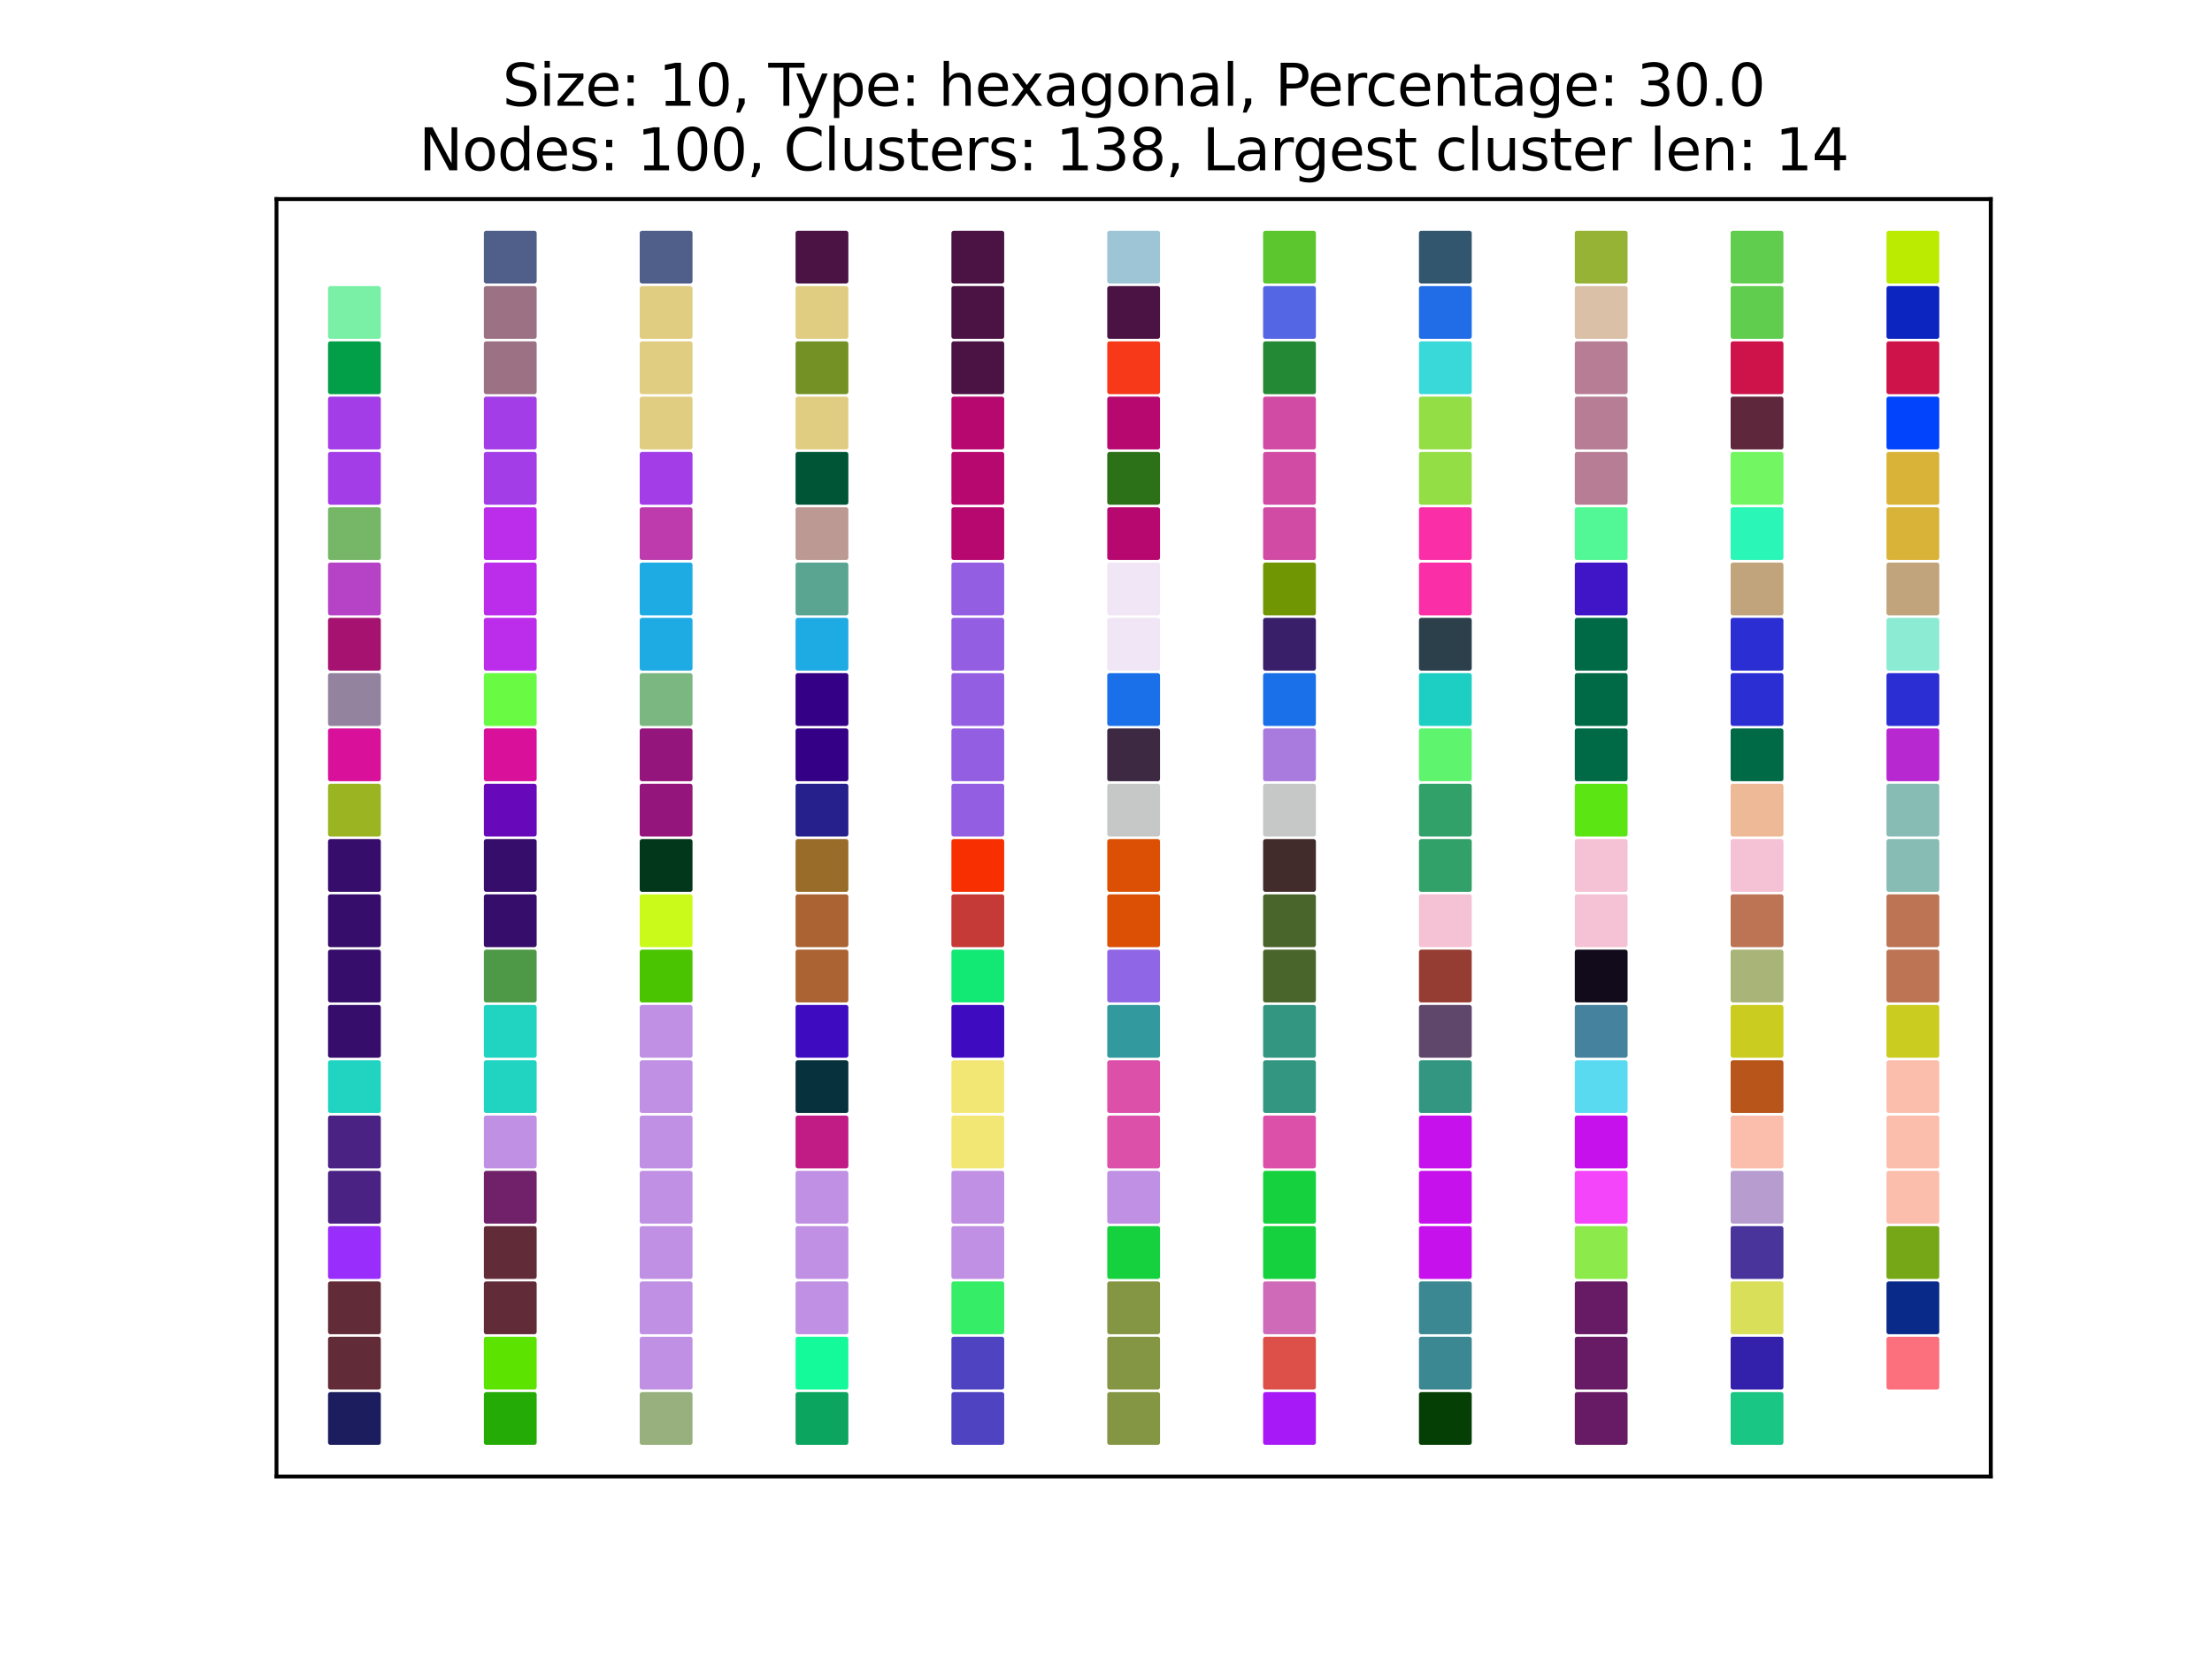 <?xml version="1.0" encoding="utf-8" standalone="no"?>
<!DOCTYPE svg PUBLIC "-//W3C//DTD SVG 1.1//EN"
  "http://www.w3.org/Graphics/SVG/1.1/DTD/svg11.dtd">
<svg xmlns:xlink="http://www.w3.org/1999/xlink" width="460.8pt" height="345.6pt" viewBox="0 0 460.8 345.6" xmlns="http://www.w3.org/2000/svg" version="1.1">
 <defs>
  <style type="text/css">*{stroke-linejoin: round; stroke-linecap: butt}</style>
 </defs>
 <g id="figure_1">
  <g id="patch_1">
   <path d="M 0 345.6 
L 460.8 345.6 
L 460.8 0 
L 0 0 
z
" style="fill: #ffffff"/>
  </g>
  <g id="axes_1">
   <g id="patch_2">
    <path d="M 57.6 307.584 
L 414.72 307.584 
L 414.72 41.472 
L 57.6 41.472 
z
" style="fill: #ffffff"/>
   </g>
   <g id="matplotlib.axis_1">
    <g id="xtick_1"/>
    <g id="xtick_2"/>
    <g id="xtick_3"/>
    <g id="xtick_4"/>
    <g id="xtick_5"/>
    <g id="xtick_6"/>
   </g>
   <g id="matplotlib.axis_2">
    <g id="ytick_1"/>
    <g id="ytick_2"/>
    <g id="ytick_3"/>
    <g id="ytick_4"/>
    <g id="ytick_5"/>
   </g>
   <g id="PathCollection_1">
    <defs>
     <path id="m4b0f4d726a" d="M -5 5 
L 5 5 
L 5 -5 
L -5 -5 
z
" style="stroke: #1c1d5e"/>
    </defs>
    <g clip-path="url(#pe618fcd9f1)">
     <use xlink:href="#m4b0f4d726a" x="73.833" y="295.488" style="fill: #1c1d5e; stroke: #1c1d5e"/>
    </g>
   </g>
   <g id="PathCollection_2">
    <defs>
     <path id="md88c4c40f7" d="M -5 5 
L 5 5 
L 5 -5 
L -5 -5 
z
" style="stroke: #992dfc"/>
    </defs>
    <g clip-path="url(#pe618fcd9f1)">
     <use xlink:href="#md88c4c40f7" x="73.833" y="260.928" style="fill: #992dfc; stroke: #992dfc"/>
    </g>
   </g>
   <g id="PathCollection_3">
    <defs>
     <path id="ma75a60e63c" d="M -5 5 
L 5 5 
L 5 -5 
L -5 -5 
z
" style="stroke: #4a2284"/>
    </defs>
    <g clip-path="url(#pe618fcd9f1)">
     <use xlink:href="#ma75a60e63c" x="73.833" y="237.888" style="fill: #4a2284; stroke: #4a2284"/>
     <use xlink:href="#ma75a60e63c" x="73.833" y="249.408" style="fill: #4a2284; stroke: #4a2284"/>
    </g>
   </g>
   <g id="PathCollection_4">
    <defs>
     <path id="m160b23525f" d="M -5 5 
L 5 5 
L 5 -5 
L -5 -5 
z
" style="stroke: #360d6a"/>
    </defs>
    <g clip-path="url(#pe618fcd9f1)">
     <use xlink:href="#m160b23525f" x="73.833" y="180.288" style="fill: #360d6a; stroke: #360d6a"/>
     <use xlink:href="#m160b23525f" x="73.833" y="191.808" style="fill: #360d6a; stroke: #360d6a"/>
     <use xlink:href="#m160b23525f" x="73.833" y="203.328" style="fill: #360d6a; stroke: #360d6a"/>
     <use xlink:href="#m160b23525f" x="73.833" y="214.848" style="fill: #360d6a; stroke: #360d6a"/>
     <use xlink:href="#m160b23525f" x="106.298" y="180.288" style="fill: #360d6a; stroke: #360d6a"/>
     <use xlink:href="#m160b23525f" x="106.298" y="191.808" style="fill: #360d6a; stroke: #360d6a"/>
    </g>
   </g>
   <g id="PathCollection_5">
    <defs>
     <path id="mb66e1ef096" d="M -5 5 
L 5 5 
L 5 -5 
L -5 -5 
z
" style="stroke: #9bb421"/>
    </defs>
    <g clip-path="url(#pe618fcd9f1)">
     <use xlink:href="#mb66e1ef096" x="73.833" y="168.768" style="fill: #9bb421; stroke: #9bb421"/>
    </g>
   </g>
   <g id="PathCollection_6">
    <defs>
     <path id="mf4985c76c2" d="M -5 5 
L 5 5 
L 5 -5 
L -5 -5 
z
" style="stroke: #93839f"/>
    </defs>
    <g clip-path="url(#pe618fcd9f1)">
     <use xlink:href="#mf4985c76c2" x="73.833" y="145.728" style="fill: #93839f; stroke: #93839f"/>
    </g>
   </g>
   <g id="PathCollection_7">
    <defs>
     <path id="mb11fff62fd" d="M -5 5 
L 5 5 
L 5 -5 
L -5 -5 
z
" style="stroke: #a51270"/>
    </defs>
    <g clip-path="url(#pe618fcd9f1)">
     <use xlink:href="#mb11fff62fd" x="73.833" y="134.208" style="fill: #a51270; stroke: #a51270"/>
    </g>
   </g>
   <g id="PathCollection_8">
    <defs>
     <path id="m20c3e5ff11" d="M -5 5 
L 5 5 
L 5 -5 
L -5 -5 
z
" style="stroke: #b643c5"/>
    </defs>
    <g clip-path="url(#pe618fcd9f1)">
     <use xlink:href="#m20c3e5ff11" x="73.833" y="122.688" style="fill: #b643c5; stroke: #b643c5"/>
    </g>
   </g>
   <g id="PathCollection_9">
    <defs>
     <path id="mad9332e69a" d="M -5 5 
L 5 5 
L 5 -5 
L -5 -5 
z
" style="stroke: #76b667"/>
    </defs>
    <g clip-path="url(#pe618fcd9f1)">
     <use xlink:href="#mad9332e69a" x="73.833" y="111.168" style="fill: #76b667; stroke: #76b667"/>
    </g>
   </g>
   <g id="PathCollection_10">
    <defs>
     <path id="m2095a48602" d="M -5 5 
L 5 5 
L 5 -5 
L -5 -5 
z
" style="stroke: #029e48"/>
    </defs>
    <g clip-path="url(#pe618fcd9f1)">
     <use xlink:href="#m2095a48602" x="73.833" y="76.608" style="fill: #029e48; stroke: #029e48"/>
    </g>
   </g>
   <g id="PathCollection_11">
    <defs>
     <path id="m7d88097d5c" d="M -5 5 
L 5 5 
L 5 -5 
L -5 -5 
z
" style="stroke: #79f0a5"/>
    </defs>
    <g clip-path="url(#pe618fcd9f1)">
     <use xlink:href="#m7d88097d5c" x="73.833" y="65.088" style="fill: #79f0a5; stroke: #79f0a5"/>
    </g>
   </g>
   <g id="PathCollection_12">
    <defs>
     <path id="md3fb0761e4" d="M -5 5 
L 5 5 
L 5 -5 
L -5 -5 
z
" style="stroke: #24ab05"/>
    </defs>
    <g clip-path="url(#pe618fcd9f1)">
     <use xlink:href="#md3fb0761e4" x="106.298" y="295.488" style="fill: #24ab05; stroke: #24ab05"/>
    </g>
   </g>
   <g id="PathCollection_13">
    <defs>
     <path id="m7e155b8bdd" d="M -5 5 
L 5 5 
L 5 -5 
L -5 -5 
z
" style="stroke: #5ce300"/>
    </defs>
    <g clip-path="url(#pe618fcd9f1)">
     <use xlink:href="#m7e155b8bdd" x="106.298" y="283.968" style="fill: #5ce300; stroke: #5ce300"/>
    </g>
   </g>
   <g id="PathCollection_14">
    <defs>
     <path id="mdac16e1ed3" d="M -5 5 
L 5 5 
L 5 -5 
L -5 -5 
z
" style="stroke: #622b38"/>
    </defs>
    <g clip-path="url(#pe618fcd9f1)">
     <use xlink:href="#mdac16e1ed3" x="106.298" y="260.928" style="fill: #622b38; stroke: #622b38"/>
     <use xlink:href="#mdac16e1ed3" x="106.298" y="272.448" style="fill: #622b38; stroke: #622b38"/>
     <use xlink:href="#mdac16e1ed3" x="73.833" y="272.448" style="fill: #622b38; stroke: #622b38"/>
     <use xlink:href="#mdac16e1ed3" x="73.833" y="283.968" style="fill: #622b38; stroke: #622b38"/>
    </g>
   </g>
   <g id="PathCollection_15">
    <defs>
     <path id="m823e8d27f9" d="M -5 5 
L 5 5 
L 5 -5 
L -5 -5 
z
" style="stroke: #70216a"/>
    </defs>
    <g clip-path="url(#pe618fcd9f1)">
     <use xlink:href="#m823e8d27f9" x="106.298" y="249.408" style="fill: #70216a; stroke: #70216a"/>
    </g>
   </g>
   <g id="PathCollection_16">
    <defs>
     <path id="m9d94e1c37b" d="M -5 5 
L 5 5 
L 5 -5 
L -5 -5 
z
" style="stroke: #21d3c1"/>
    </defs>
    <g clip-path="url(#pe618fcd9f1)">
     <use xlink:href="#m9d94e1c37b" x="106.298" y="214.848" style="fill: #21d3c1; stroke: #21d3c1"/>
     <use xlink:href="#m9d94e1c37b" x="106.298" y="226.368" style="fill: #21d3c1; stroke: #21d3c1"/>
     <use xlink:href="#m9d94e1c37b" x="73.833" y="226.368" style="fill: #21d3c1; stroke: #21d3c1"/>
    </g>
   </g>
   <g id="PathCollection_17">
    <defs>
     <path id="m4016a25515" d="M -5 5 
L 5 5 
L 5 -5 
L -5 -5 
z
" style="stroke: #4e9947"/>
    </defs>
    <g clip-path="url(#pe618fcd9f1)">
     <use xlink:href="#m4016a25515" x="106.298" y="203.328" style="fill: #4e9947; stroke: #4e9947"/>
    </g>
   </g>
   <g id="PathCollection_18">
    <defs>
     <path id="ma9b7ccd21c" d="M -5 5 
L 5 5 
L 5 -5 
L -5 -5 
z
" style="stroke: #6708ba"/>
    </defs>
    <g clip-path="url(#pe618fcd9f1)">
     <use xlink:href="#ma9b7ccd21c" x="106.298" y="168.768" style="fill: #6708ba; stroke: #6708ba"/>
    </g>
   </g>
   <g id="PathCollection_19">
    <defs>
     <path id="m1ca76cd003" d="M -5 5 
L 5 5 
L 5 -5 
L -5 -5 
z
" style="stroke: #d9109a"/>
    </defs>
    <g clip-path="url(#pe618fcd9f1)">
     <use xlink:href="#m1ca76cd003" x="106.298" y="157.248" style="fill: #d9109a; stroke: #d9109a"/>
     <use xlink:href="#m1ca76cd003" x="73.833" y="157.248" style="fill: #d9109a; stroke: #d9109a"/>
    </g>
   </g>
   <g id="PathCollection_20">
    <defs>
     <path id="m3c45c87c6e" d="M -5 5 
L 5 5 
L 5 -5 
L -5 -5 
z
" style="stroke: #69fb43"/>
    </defs>
    <g clip-path="url(#pe618fcd9f1)">
     <use xlink:href="#m3c45c87c6e" x="106.298" y="145.728" style="fill: #69fb43; stroke: #69fb43"/>
    </g>
   </g>
   <g id="PathCollection_21">
    <defs>
     <path id="m1dd190a032" d="M -5 5 
L 5 5 
L 5 -5 
L -5 -5 
z
" style="stroke: #bb2deb"/>
    </defs>
    <g clip-path="url(#pe618fcd9f1)">
     <use xlink:href="#m1dd190a032" x="106.298" y="111.168" style="fill: #bb2deb; stroke: #bb2deb"/>
     <use xlink:href="#m1dd190a032" x="106.298" y="122.688" style="fill: #bb2deb; stroke: #bb2deb"/>
     <use xlink:href="#m1dd190a032" x="106.298" y="134.208" style="fill: #bb2deb; stroke: #bb2deb"/>
    </g>
   </g>
   <g id="PathCollection_22">
    <defs>
     <path id="mb65eb0ce1a" d="M -5 5 
L 5 5 
L 5 -5 
L -5 -5 
z
" style="stroke: #a23de7"/>
    </defs>
    <g clip-path="url(#pe618fcd9f1)">
     <use xlink:href="#mb65eb0ce1a" x="106.298" y="99.648" style="fill: #a23de7; stroke: #a23de7"/>
     <use xlink:href="#mb65eb0ce1a" x="138.764" y="99.648" style="fill: #a23de7; stroke: #a23de7"/>
     <use xlink:href="#mb65eb0ce1a" x="106.298" y="88.128" style="fill: #a23de7; stroke: #a23de7"/>
     <use xlink:href="#mb65eb0ce1a" x="73.833" y="88.128" style="fill: #a23de7; stroke: #a23de7"/>
     <use xlink:href="#mb65eb0ce1a" x="73.833" y="99.648" style="fill: #a23de7; stroke: #a23de7"/>
    </g>
   </g>
   <g id="PathCollection_23">
    <defs>
     <path id="mb8d16d5c56" d="M -5 5 
L 5 5 
L 5 -5 
L -5 -5 
z
" style="stroke: #9b7183"/>
    </defs>
    <g clip-path="url(#pe618fcd9f1)">
     <use xlink:href="#mb8d16d5c56" x="106.298" y="65.088" style="fill: #9b7183; stroke: #9b7183"/>
     <use xlink:href="#mb8d16d5c56" x="106.298" y="76.608" style="fill: #9b7183; stroke: #9b7183"/>
    </g>
   </g>
   <g id="PathCollection_24">
    <defs>
     <path id="m86fff30de1" d="M -5 5 
L 5 5 
L 5 -5 
L -5 -5 
z
" style="stroke: #97b07e"/>
    </defs>
    <g clip-path="url(#pe618fcd9f1)">
     <use xlink:href="#m86fff30de1" x="138.764" y="295.488" style="fill: #97b07e; stroke: #97b07e"/>
    </g>
   </g>
   <g id="PathCollection_25">
    <defs>
     <path id="mf2b68d789c" d="M -5 5 
L 5 5 
L 5 -5 
L -5 -5 
z
" style="stroke: #4ac301"/>
    </defs>
    <g clip-path="url(#pe618fcd9f1)">
     <use xlink:href="#mf2b68d789c" x="138.764" y="203.328" style="fill: #4ac301; stroke: #4ac301"/>
    </g>
   </g>
   <g id="PathCollection_26">
    <defs>
     <path id="me3c211ab81" d="M -5 5 
L 5 5 
L 5 -5 
L -5 -5 
z
" style="stroke: #cafa19"/>
    </defs>
    <g clip-path="url(#pe618fcd9f1)">
     <use xlink:href="#me3c211ab81" x="138.764" y="191.808" style="fill: #cafa19; stroke: #cafa19"/>
    </g>
   </g>
   <g id="PathCollection_27">
    <defs>
     <path id="m38eb7a50b2" d="M -5 5 
L 5 5 
L 5 -5 
L -5 -5 
z
" style="stroke: #03371c"/>
    </defs>
    <g clip-path="url(#pe618fcd9f1)">
     <use xlink:href="#m38eb7a50b2" x="138.764" y="180.288" style="fill: #03371c; stroke: #03371c"/>
    </g>
   </g>
   <g id="PathCollection_28">
    <defs>
     <path id="m5cebb2a7e3" d="M -5 5 
L 5 5 
L 5 -5 
L -5 -5 
z
" style="stroke: #94157b"/>
    </defs>
    <g clip-path="url(#pe618fcd9f1)">
     <use xlink:href="#m5cebb2a7e3" x="138.764" y="157.248" style="fill: #94157b; stroke: #94157b"/>
     <use xlink:href="#m5cebb2a7e3" x="138.764" y="168.768" style="fill: #94157b; stroke: #94157b"/>
    </g>
   </g>
   <g id="PathCollection_29">
    <defs>
     <path id="m0ec9c51bdd" d="M -5 5 
L 5 5 
L 5 -5 
L -5 -5 
z
" style="stroke: #7bb780"/>
    </defs>
    <g clip-path="url(#pe618fcd9f1)">
     <use xlink:href="#m0ec9c51bdd" x="138.764" y="145.728" style="fill: #7bb780; stroke: #7bb780"/>
    </g>
   </g>
   <g id="PathCollection_30">
    <defs>
     <path id="m149a545890" d="M -5 5 
L 5 5 
L 5 -5 
L -5 -5 
z
" style="stroke: #bd3bad"/>
    </defs>
    <g clip-path="url(#pe618fcd9f1)">
     <use xlink:href="#m149a545890" x="138.764" y="111.168" style="fill: #bd3bad; stroke: #bd3bad"/>
    </g>
   </g>
   <g id="PathCollection_31">
    <defs>
     <path id="md3f123f2db" d="M -5 5 
L 5 5 
L 5 -5 
L -5 -5 
z
" style="stroke: #e1cd82"/>
    </defs>
    <g clip-path="url(#pe618fcd9f1)">
     <use xlink:href="#md3f123f2db" x="138.764" y="65.088" style="fill: #e1cd82; stroke: #e1cd82"/>
     <use xlink:href="#md3f123f2db" x="138.764" y="76.608" style="fill: #e1cd82; stroke: #e1cd82"/>
     <use xlink:href="#md3f123f2db" x="138.764" y="88.128" style="fill: #e1cd82; stroke: #e1cd82"/>
     <use xlink:href="#md3f123f2db" x="171.229" y="88.128" style="fill: #e1cd82; stroke: #e1cd82"/>
     <use xlink:href="#md3f123f2db" x="171.229" y="65.088" style="fill: #e1cd82; stroke: #e1cd82"/>
    </g>
   </g>
   <g id="PathCollection_32">
    <defs>
     <path id="mcf96c90064" d="M -5 5 
L 5 5 
L 5 -5 
L -5 -5 
z
" style="stroke: #4f5f8a"/>
    </defs>
    <g clip-path="url(#pe618fcd9f1)">
     <use xlink:href="#mcf96c90064" x="138.764" y="53.568" style="fill: #4f5f8a; stroke: #4f5f8a"/>
     <use xlink:href="#mcf96c90064" x="106.298" y="53.568" style="fill: #4f5f8a; stroke: #4f5f8a"/>
    </g>
   </g>
   <g id="PathCollection_33">
    <defs>
     <path id="m780d35b7eb" d="M -5 5 
L 5 5 
L 5 -5 
L -5 -5 
z
" style="stroke: #0ca55f"/>
    </defs>
    <g clip-path="url(#pe618fcd9f1)">
     <use xlink:href="#m780d35b7eb" x="171.229" y="295.488" style="fill: #0ca55f; stroke: #0ca55f"/>
    </g>
   </g>
   <g id="PathCollection_34">
    <defs>
     <path id="mda54934e69" d="M -5 5 
L 5 5 
L 5 -5 
L -5 -5 
z
" style="stroke: #14fa9a"/>
    </defs>
    <g clip-path="url(#pe618fcd9f1)">
     <use xlink:href="#mda54934e69" x="171.229" y="283.968" style="fill: #14fa9a; stroke: #14fa9a"/>
    </g>
   </g>
   <g id="PathCollection_35">
    <defs>
     <path id="mf2a69b6f1a" d="M -5 5 
L 5 5 
L 5 -5 
L -5 -5 
z
" style="stroke: #bf90e3"/>
    </defs>
    <g clip-path="url(#pe618fcd9f1)">
     <use xlink:href="#mf2a69b6f1a" x="138.764" y="249.408" style="fill: #bf90e3; stroke: #bf90e3"/>
     <use xlink:href="#mf2a69b6f1a" x="171.229" y="249.408" style="fill: #bf90e3; stroke: #bf90e3"/>
     <use xlink:href="#mf2a69b6f1a" x="203.695" y="260.928" style="fill: #bf90e3; stroke: #bf90e3"/>
     <use xlink:href="#mf2a69b6f1a" x="138.764" y="237.888" style="fill: #bf90e3; stroke: #bf90e3"/>
     <use xlink:href="#mf2a69b6f1a" x="106.298" y="237.888" style="fill: #bf90e3; stroke: #bf90e3"/>
     <use xlink:href="#mf2a69b6f1a" x="171.229" y="260.928" style="fill: #bf90e3; stroke: #bf90e3"/>
     <use xlink:href="#mf2a69b6f1a" x="171.229" y="272.448" style="fill: #bf90e3; stroke: #bf90e3"/>
     <use xlink:href="#mf2a69b6f1a" x="138.764" y="272.448" style="fill: #bf90e3; stroke: #bf90e3"/>
     <use xlink:href="#mf2a69b6f1a" x="138.764" y="283.968" style="fill: #bf90e3; stroke: #bf90e3"/>
     <use xlink:href="#mf2a69b6f1a" x="203.695" y="249.408" style="fill: #bf90e3; stroke: #bf90e3"/>
     <use xlink:href="#mf2a69b6f1a" x="236.16" y="249.408" style="fill: #bf90e3; stroke: #bf90e3"/>
     <use xlink:href="#mf2a69b6f1a" x="138.764" y="260.928" style="fill: #bf90e3; stroke: #bf90e3"/>
     <use xlink:href="#mf2a69b6f1a" x="138.764" y="226.368" style="fill: #bf90e3; stroke: #bf90e3"/>
     <use xlink:href="#mf2a69b6f1a" x="138.764" y="214.848" style="fill: #bf90e3; stroke: #bf90e3"/>
    </g>
   </g>
   <g id="PathCollection_36">
    <defs>
     <path id="mf396aac69c" d="M -5 5 
L 5 5 
L 5 -5 
L -5 -5 
z
" style="stroke: #c11c86"/>
    </defs>
    <g clip-path="url(#pe618fcd9f1)">
     <use xlink:href="#mf396aac69c" x="171.229" y="237.888" style="fill: #c11c86; stroke: #c11c86"/>
    </g>
   </g>
   <g id="PathCollection_37">
    <defs>
     <path id="mfd6e0e9acc" d="M -5 5 
L 5 5 
L 5 -5 
L -5 -5 
z
" style="stroke: #07313d"/>
    </defs>
    <g clip-path="url(#pe618fcd9f1)">
     <use xlink:href="#mfd6e0e9acc" x="171.229" y="226.368" style="fill: #07313d; stroke: #07313d"/>
    </g>
   </g>
   <g id="PathCollection_38">
    <defs>
     <path id="m8f50993742" d="M -5 5 
L 5 5 
L 5 -5 
L -5 -5 
z
" style="stroke: #ac6333"/>
    </defs>
    <g clip-path="url(#pe618fcd9f1)">
     <use xlink:href="#m8f50993742" x="171.229" y="191.808" style="fill: #ac6333; stroke: #ac6333"/>
     <use xlink:href="#m8f50993742" x="171.229" y="203.328" style="fill: #ac6333; stroke: #ac6333"/>
    </g>
   </g>
   <g id="PathCollection_39">
    <defs>
     <path id="m5b74040c21" d="M -5 5 
L 5 5 
L 5 -5 
L -5 -5 
z
" style="stroke: #9a6c2a"/>
    </defs>
    <g clip-path="url(#pe618fcd9f1)">
     <use xlink:href="#m5b74040c21" x="171.229" y="180.288" style="fill: #9a6c2a; stroke: #9a6c2a"/>
    </g>
   </g>
   <g id="PathCollection_40">
    <defs>
     <path id="m36b9ade134" d="M -5 5 
L 5 5 
L 5 -5 
L -5 -5 
z
" style="stroke: #25208b"/>
    </defs>
    <g clip-path="url(#pe618fcd9f1)">
     <use xlink:href="#m36b9ade134" x="171.229" y="168.768" style="fill: #25208b; stroke: #25208b"/>
    </g>
   </g>
   <g id="PathCollection_41">
    <defs>
     <path id="mb3a648a10b" d="M -5 5 
L 5 5 
L 5 -5 
L -5 -5 
z
" style="stroke: #340085"/>
    </defs>
    <g clip-path="url(#pe618fcd9f1)">
     <use xlink:href="#mb3a648a10b" x="171.229" y="145.728" style="fill: #340085; stroke: #340085"/>
     <use xlink:href="#mb3a648a10b" x="171.229" y="157.248" style="fill: #340085; stroke: #340085"/>
    </g>
   </g>
   <g id="PathCollection_42">
    <defs>
     <path id="me43d4984e0" d="M -5 5 
L 5 5 
L 5 -5 
L -5 -5 
z
" style="stroke: #1eabe4"/>
    </defs>
    <g clip-path="url(#pe618fcd9f1)">
     <use xlink:href="#me43d4984e0" x="171.229" y="134.208" style="fill: #1eabe4; stroke: #1eabe4"/>
     <use xlink:href="#me43d4984e0" x="138.764" y="134.208" style="fill: #1eabe4; stroke: #1eabe4"/>
     <use xlink:href="#me43d4984e0" x="138.764" y="122.688" style="fill: #1eabe4; stroke: #1eabe4"/>
    </g>
   </g>
   <g id="PathCollection_43">
    <defs>
     <path id="m6365e74d2a" d="M -5 5 
L 5 5 
L 5 -5 
L -5 -5 
z
" style="stroke: #59a592"/>
    </defs>
    <g clip-path="url(#pe618fcd9f1)">
     <use xlink:href="#m6365e74d2a" x="171.229" y="122.688" style="fill: #59a592; stroke: #59a592"/>
    </g>
   </g>
   <g id="PathCollection_44">
    <defs>
     <path id="m99e0a6f730" d="M -5 5 
L 5 5 
L 5 -5 
L -5 -5 
z
" style="stroke: #bc9993"/>
    </defs>
    <g clip-path="url(#pe618fcd9f1)">
     <use xlink:href="#m99e0a6f730" x="171.229" y="111.168" style="fill: #bc9993; stroke: #bc9993"/>
    </g>
   </g>
   <g id="PathCollection_45">
    <defs>
     <path id="m8e6d5bb60a" d="M -5 5 
L 5 5 
L 5 -5 
L -5 -5 
z
" style="stroke: #005537"/>
    </defs>
    <g clip-path="url(#pe618fcd9f1)">
     <use xlink:href="#m8e6d5bb60a" x="171.229" y="99.648" style="fill: #005537; stroke: #005537"/>
    </g>
   </g>
   <g id="PathCollection_46">
    <defs>
     <path id="mae855f246b" d="M -5 5 
L 5 5 
L 5 -5 
L -5 -5 
z
" style="stroke: #749125"/>
    </defs>
    <g clip-path="url(#pe618fcd9f1)">
     <use xlink:href="#mae855f246b" x="171.229" y="76.608" style="fill: #749125; stroke: #749125"/>
    </g>
   </g>
   <g id="PathCollection_47">
    <defs>
     <path id="m7e3c73a3e8" d="M -5 5 
L 5 5 
L 5 -5 
L -5 -5 
z
" style="stroke: #4f43c1"/>
    </defs>
    <g clip-path="url(#pe618fcd9f1)">
     <use xlink:href="#m7e3c73a3e8" x="203.695" y="283.968" style="fill: #4f43c1; stroke: #4f43c1"/>
     <use xlink:href="#m7e3c73a3e8" x="203.695" y="295.488" style="fill: #4f43c1; stroke: #4f43c1"/>
    </g>
   </g>
   <g id="PathCollection_48">
    <defs>
     <path id="m84f522b683" d="M -5 5 
L 5 5 
L 5 -5 
L -5 -5 
z
" style="stroke: #35ed66"/>
    </defs>
    <g clip-path="url(#pe618fcd9f1)">
     <use xlink:href="#m84f522b683" x="203.695" y="272.448" style="fill: #35ed66; stroke: #35ed66"/>
    </g>
   </g>
   <g id="PathCollection_49">
    <defs>
     <path id="m623c9dd289" d="M -5 5 
L 5 5 
L 5 -5 
L -5 -5 
z
" style="stroke: #f2e775"/>
    </defs>
    <g clip-path="url(#pe618fcd9f1)">
     <use xlink:href="#m623c9dd289" x="203.695" y="226.368" style="fill: #f2e775; stroke: #f2e775"/>
     <use xlink:href="#m623c9dd289" x="203.695" y="237.888" style="fill: #f2e775; stroke: #f2e775"/>
    </g>
   </g>
   <g id="PathCollection_50">
    <defs>
     <path id="m443bb41cf9" d="M -5 5 
L 5 5 
L 5 -5 
L -5 -5 
z
" style="stroke: #3e0bc1"/>
    </defs>
    <g clip-path="url(#pe618fcd9f1)">
     <use xlink:href="#m443bb41cf9" x="203.695" y="214.848" style="fill: #3e0bc1; stroke: #3e0bc1"/>
     <use xlink:href="#m443bb41cf9" x="171.229" y="214.848" style="fill: #3e0bc1; stroke: #3e0bc1"/>
    </g>
   </g>
   <g id="PathCollection_51">
    <defs>
     <path id="mde2ee74aae" d="M -5 5 
L 5 5 
L 5 -5 
L -5 -5 
z
" style="stroke: #12e975"/>
    </defs>
    <g clip-path="url(#pe618fcd9f1)">
     <use xlink:href="#mde2ee74aae" x="203.695" y="203.328" style="fill: #12e975; stroke: #12e975"/>
    </g>
   </g>
   <g id="PathCollection_52">
    <defs>
     <path id="mfcd2e4a88d" d="M -5 5 
L 5 5 
L 5 -5 
L -5 -5 
z
" style="stroke: #c53936"/>
    </defs>
    <g clip-path="url(#pe618fcd9f1)">
     <use xlink:href="#mfcd2e4a88d" x="203.695" y="191.808" style="fill: #c53936; stroke: #c53936"/>
    </g>
   </g>
   <g id="PathCollection_53">
    <defs>
     <path id="me14bac666a" d="M -5 5 
L 5 5 
L 5 -5 
L -5 -5 
z
" style="stroke: #f82f01"/>
    </defs>
    <g clip-path="url(#pe618fcd9f1)">
     <use xlink:href="#me14bac666a" x="203.695" y="180.288" style="fill: #f82f01; stroke: #f82f01"/>
    </g>
   </g>
   <g id="PathCollection_54">
    <defs>
     <path id="m825eebac4d" d="M -5 5 
L 5 5 
L 5 -5 
L -5 -5 
z
" style="stroke: #945ee2"/>
    </defs>
    <g clip-path="url(#pe618fcd9f1)">
     <use xlink:href="#m825eebac4d" x="203.695" y="134.208" style="fill: #945ee2; stroke: #945ee2"/>
     <use xlink:href="#m825eebac4d" x="203.695" y="145.728" style="fill: #945ee2; stroke: #945ee2"/>
     <use xlink:href="#m825eebac4d" x="203.695" y="157.248" style="fill: #945ee2; stroke: #945ee2"/>
     <use xlink:href="#m825eebac4d" x="203.695" y="168.768" style="fill: #945ee2; stroke: #945ee2"/>
     <use xlink:href="#m825eebac4d" x="203.695" y="122.688" style="fill: #945ee2; stroke: #945ee2"/>
    </g>
   </g>
   <g id="PathCollection_55">
    <defs>
     <path id="ma4b87b9282" d="M -5 5 
L 5 5 
L 5 -5 
L -5 -5 
z
" style="stroke: #4a1343"/>
    </defs>
    <g clip-path="url(#pe618fcd9f1)">
     <use xlink:href="#ma4b87b9282" x="171.229" y="53.568" style="fill: #4a1343; stroke: #4a1343"/>
     <use xlink:href="#ma4b87b9282" x="203.695" y="53.568" style="fill: #4a1343; stroke: #4a1343"/>
     <use xlink:href="#ma4b87b9282" x="203.695" y="65.088" style="fill: #4a1343; stroke: #4a1343"/>
     <use xlink:href="#ma4b87b9282" x="203.695" y="76.608" style="fill: #4a1343; stroke: #4a1343"/>
     <use xlink:href="#ma4b87b9282" x="236.16" y="65.088" style="fill: #4a1343; stroke: #4a1343"/>
    </g>
   </g>
   <g id="PathCollection_56">
    <defs>
     <path id="m3614416363" d="M -5 5 
L 5 5 
L 5 -5 
L -5 -5 
z
" style="stroke: #849544"/>
    </defs>
    <g clip-path="url(#pe618fcd9f1)">
     <use xlink:href="#m3614416363" x="236.16" y="283.968" style="fill: #849544; stroke: #849544"/>
     <use xlink:href="#m3614416363" x="236.16" y="295.488" style="fill: #849544; stroke: #849544"/>
     <use xlink:href="#m3614416363" x="236.16" y="272.448" style="fill: #849544; stroke: #849544"/>
    </g>
   </g>
   <g id="PathCollection_57">
    <defs>
     <path id="ma64b03f581" d="M -5 5 
L 5 5 
L 5 -5 
L -5 -5 
z
" style="stroke: #dc50a9"/>
    </defs>
    <g clip-path="url(#pe618fcd9f1)">
     <use xlink:href="#ma64b03f581" x="236.16" y="226.368" style="fill: #dc50a9; stroke: #dc50a9"/>
     <use xlink:href="#ma64b03f581" x="236.16" y="237.888" style="fill: #dc50a9; stroke: #dc50a9"/>
     <use xlink:href="#ma64b03f581" x="268.625" y="237.888" style="fill: #dc50a9; stroke: #dc50a9"/>
    </g>
   </g>
   <g id="PathCollection_58">
    <defs>
     <path id="mab08c8f149" d="M -5 5 
L 5 5 
L 5 -5 
L -5 -5 
z
" style="stroke: #32999e"/>
    </defs>
    <g clip-path="url(#pe618fcd9f1)">
     <use xlink:href="#mab08c8f149" x="236.16" y="214.848" style="fill: #32999e; stroke: #32999e"/>
    </g>
   </g>
   <g id="PathCollection_59">
    <defs>
     <path id="mde5fb64f01" d="M -5 5 
L 5 5 
L 5 -5 
L -5 -5 
z
" style="stroke: #8f67e6"/>
    </defs>
    <g clip-path="url(#pe618fcd9f1)">
     <use xlink:href="#mde5fb64f01" x="236.16" y="203.328" style="fill: #8f67e6; stroke: #8f67e6"/>
    </g>
   </g>
   <g id="PathCollection_60">
    <defs>
     <path id="m7456254245" d="M -5 5 
L 5 5 
L 5 -5 
L -5 -5 
z
" style="stroke: #dc5006"/>
    </defs>
    <g clip-path="url(#pe618fcd9f1)">
     <use xlink:href="#m7456254245" x="236.16" y="180.288" style="fill: #dc5006; stroke: #dc5006"/>
     <use xlink:href="#m7456254245" x="236.16" y="191.808" style="fill: #dc5006; stroke: #dc5006"/>
    </g>
   </g>
   <g id="PathCollection_61">
    <defs>
     <path id="mb0a37fefaa" d="M -5 5 
L 5 5 
L 5 -5 
L -5 -5 
z
" style="stroke: #3e2943"/>
    </defs>
    <g clip-path="url(#pe618fcd9f1)">
     <use xlink:href="#mb0a37fefaa" x="236.16" y="157.248" style="fill: #3e2943; stroke: #3e2943"/>
    </g>
   </g>
   <g id="PathCollection_62">
    <defs>
     <path id="m397118d68b" d="M -5 5 
L 5 5 
L 5 -5 
L -5 -5 
z
" style="stroke: #f0e6f5"/>
    </defs>
    <g clip-path="url(#pe618fcd9f1)">
     <use xlink:href="#m397118d68b" x="236.16" y="122.688" style="fill: #f0e6f5; stroke: #f0e6f5"/>
     <use xlink:href="#m397118d68b" x="236.16" y="134.208" style="fill: #f0e6f5; stroke: #f0e6f5"/>
    </g>
   </g>
   <g id="PathCollection_63">
    <defs>
     <path id="m60ff624bbb" d="M -5 5 
L 5 5 
L 5 -5 
L -5 -5 
z
" style="stroke: #2c7017"/>
    </defs>
    <g clip-path="url(#pe618fcd9f1)">
     <use xlink:href="#m60ff624bbb" x="236.16" y="99.648" style="fill: #2c7017; stroke: #2c7017"/>
    </g>
   </g>
   <g id="PathCollection_64">
    <defs>
     <path id="m1c3b7e984a" d="M -5 5 
L 5 5 
L 5 -5 
L -5 -5 
z
" style="stroke: #b7086f"/>
    </defs>
    <g clip-path="url(#pe618fcd9f1)">
     <use xlink:href="#m1c3b7e984a" x="236.16" y="88.128" style="fill: #b7086f; stroke: #b7086f"/>
     <use xlink:href="#m1c3b7e984a" x="203.695" y="88.128" style="fill: #b7086f; stroke: #b7086f"/>
     <use xlink:href="#m1c3b7e984a" x="203.695" y="99.648" style="fill: #b7086f; stroke: #b7086f"/>
     <use xlink:href="#m1c3b7e984a" x="203.695" y="111.168" style="fill: #b7086f; stroke: #b7086f"/>
     <use xlink:href="#m1c3b7e984a" x="236.16" y="111.168" style="fill: #b7086f; stroke: #b7086f"/>
    </g>
   </g>
   <g id="PathCollection_65">
    <defs>
     <path id="m335749e91a" d="M -5 5 
L 5 5 
L 5 -5 
L -5 -5 
z
" style="stroke: #f73919"/>
    </defs>
    <g clip-path="url(#pe618fcd9f1)">
     <use xlink:href="#m335749e91a" x="236.16" y="76.608" style="fill: #f73919; stroke: #f73919"/>
    </g>
   </g>
   <g id="PathCollection_66">
    <defs>
     <path id="me0481ae021" d="M -5 5 
L 5 5 
L 5 -5 
L -5 -5 
z
" style="stroke: #9dc5d6"/>
    </defs>
    <g clip-path="url(#pe618fcd9f1)">
     <use xlink:href="#me0481ae021" x="236.16" y="53.568" style="fill: #9dc5d6; stroke: #9dc5d6"/>
    </g>
   </g>
   <g id="PathCollection_67">
    <defs>
     <path id="m28d4f23b76" d="M -5 5 
L 5 5 
L 5 -5 
L -5 -5 
z
" style="stroke: #a71af7"/>
    </defs>
    <g clip-path="url(#pe618fcd9f1)">
     <use xlink:href="#m28d4f23b76" x="268.625" y="295.488" style="fill: #a71af7; stroke: #a71af7"/>
    </g>
   </g>
   <g id="PathCollection_68">
    <defs>
     <path id="m4e055775a0" d="M -5 5 
L 5 5 
L 5 -5 
L -5 -5 
z
" style="stroke: #dd5049"/>
    </defs>
    <g clip-path="url(#pe618fcd9f1)">
     <use xlink:href="#m4e055775a0" x="268.625" y="283.968" style="fill: #dd5049; stroke: #dd5049"/>
    </g>
   </g>
   <g id="PathCollection_69">
    <defs>
     <path id="m66f2b860ec" d="M -5 5 
L 5 5 
L 5 -5 
L -5 -5 
z
" style="stroke: #cf6ab9"/>
    </defs>
    <g clip-path="url(#pe618fcd9f1)">
     <use xlink:href="#m66f2b860ec" x="268.625" y="272.448" style="fill: #cf6ab9; stroke: #cf6ab9"/>
    </g>
   </g>
   <g id="PathCollection_70">
    <defs>
     <path id="mbbc349f57c" d="M -5 5 
L 5 5 
L 5 -5 
L -5 -5 
z
" style="stroke: #16d13e"/>
    </defs>
    <g clip-path="url(#pe618fcd9f1)">
     <use xlink:href="#mbbc349f57c" x="268.625" y="249.408" style="fill: #16d13e; stroke: #16d13e"/>
     <use xlink:href="#mbbc349f57c" x="268.625" y="260.928" style="fill: #16d13e; stroke: #16d13e"/>
     <use xlink:href="#mbbc349f57c" x="236.16" y="260.928" style="fill: #16d13e; stroke: #16d13e"/>
    </g>
   </g>
   <g id="PathCollection_71">
    <defs>
     <path id="m6fb7f02350" d="M -5 5 
L 5 5 
L 5 -5 
L -5 -5 
z
" style="stroke: #4a652b"/>
    </defs>
    <g clip-path="url(#pe618fcd9f1)">
     <use xlink:href="#m6fb7f02350" x="268.625" y="191.808" style="fill: #4a652b; stroke: #4a652b"/>
     <use xlink:href="#m6fb7f02350" x="268.625" y="203.328" style="fill: #4a652b; stroke: #4a652b"/>
    </g>
   </g>
   <g id="PathCollection_72">
    <defs>
     <path id="mdac34dbf03" d="M -5 5 
L 5 5 
L 5 -5 
L -5 -5 
z
" style="stroke: #422c2b"/>
    </defs>
    <g clip-path="url(#pe618fcd9f1)">
     <use xlink:href="#mdac34dbf03" x="268.625" y="180.288" style="fill: #422c2b; stroke: #422c2b"/>
    </g>
   </g>
   <g id="PathCollection_73">
    <defs>
     <path id="m7ad12edc5f" d="M -5 5 
L 5 5 
L 5 -5 
L -5 -5 
z
" style="stroke: #c6c7c7"/>
    </defs>
    <g clip-path="url(#pe618fcd9f1)">
     <use xlink:href="#m7ad12edc5f" x="268.625" y="168.768" style="fill: #c6c7c7; stroke: #c6c7c7"/>
     <use xlink:href="#m7ad12edc5f" x="236.16" y="168.768" style="fill: #c6c7c7; stroke: #c6c7c7"/>
    </g>
   </g>
   <g id="PathCollection_74">
    <defs>
     <path id="mbe731e17a4" d="M -5 5 
L 5 5 
L 5 -5 
L -5 -5 
z
" style="stroke: #aa7bdf"/>
    </defs>
    <g clip-path="url(#pe618fcd9f1)">
     <use xlink:href="#mbe731e17a4" x="268.625" y="157.248" style="fill: #aa7bdf; stroke: #aa7bdf"/>
    </g>
   </g>
   <g id="PathCollection_75">
    <defs>
     <path id="m48242b6688" d="M -5 5 
L 5 5 
L 5 -5 
L -5 -5 
z
" style="stroke: #1970e8"/>
    </defs>
    <g clip-path="url(#pe618fcd9f1)">
     <use xlink:href="#m48242b6688" x="268.625" y="145.728" style="fill: #1970e8; stroke: #1970e8"/>
     <use xlink:href="#m48242b6688" x="236.16" y="145.728" style="fill: #1970e8; stroke: #1970e8"/>
    </g>
   </g>
   <g id="PathCollection_76">
    <defs>
     <path id="m530f0bd943" d="M -5 5 
L 5 5 
L 5 -5 
L -5 -5 
z
" style="stroke: #391f6a"/>
    </defs>
    <g clip-path="url(#pe618fcd9f1)">
     <use xlink:href="#m530f0bd943" x="268.625" y="134.208" style="fill: #391f6a; stroke: #391f6a"/>
    </g>
   </g>
   <g id="PathCollection_77">
    <defs>
     <path id="m5ba57f2c1f" d="M -5 5 
L 5 5 
L 5 -5 
L -5 -5 
z
" style="stroke: #719604"/>
    </defs>
    <g clip-path="url(#pe618fcd9f1)">
     <use xlink:href="#m5ba57f2c1f" x="268.625" y="122.688" style="fill: #719604; stroke: #719604"/>
    </g>
   </g>
   <g id="PathCollection_78">
    <defs>
     <path id="ma1c5cea43e" d="M -5 5 
L 5 5 
L 5 -5 
L -5 -5 
z
" style="stroke: #d14aa3"/>
    </defs>
    <g clip-path="url(#pe618fcd9f1)">
     <use xlink:href="#ma1c5cea43e" x="268.625" y="99.648" style="fill: #d14aa3; stroke: #d14aa3"/>
     <use xlink:href="#ma1c5cea43e" x="268.625" y="111.168" style="fill: #d14aa3; stroke: #d14aa3"/>
     <use xlink:href="#ma1c5cea43e" x="268.625" y="88.128" style="fill: #d14aa3; stroke: #d14aa3"/>
    </g>
   </g>
   <g id="PathCollection_79">
    <defs>
     <path id="m8363784fc0" d="M -5 5 
L 5 5 
L 5 -5 
L -5 -5 
z
" style="stroke: #248935"/>
    </defs>
    <g clip-path="url(#pe618fcd9f1)">
     <use xlink:href="#m8363784fc0" x="268.625" y="76.608" style="fill: #248935; stroke: #248935"/>
    </g>
   </g>
   <g id="PathCollection_80">
    <defs>
     <path id="m6e61886be6" d="M -5 5 
L 5 5 
L 5 -5 
L -5 -5 
z
" style="stroke: #5466e4"/>
    </defs>
    <g clip-path="url(#pe618fcd9f1)">
     <use xlink:href="#m6e61886be6" x="268.625" y="65.088" style="fill: #5466e4; stroke: #5466e4"/>
    </g>
   </g>
   <g id="PathCollection_81">
    <defs>
     <path id="m1b27ca93e0" d="M -5 5 
L 5 5 
L 5 -5 
L -5 -5 
z
" style="stroke: #5bc62d"/>
    </defs>
    <g clip-path="url(#pe618fcd9f1)">
     <use xlink:href="#m1b27ca93e0" x="268.625" y="53.568" style="fill: #5bc62d; stroke: #5bc62d"/>
    </g>
   </g>
   <g id="PathCollection_82">
    <defs>
     <path id="m6b38662e64" d="M -5 5 
L 5 5 
L 5 -5 
L -5 -5 
z
" style="stroke: #053f05"/>
    </defs>
    <g clip-path="url(#pe618fcd9f1)">
     <use xlink:href="#m6b38662e64" x="301.091" y="295.488" style="fill: #053f05; stroke: #053f05"/>
    </g>
   </g>
   <g id="PathCollection_83">
    <defs>
     <path id="m5bb878ec14" d="M -5 5 
L 5 5 
L 5 -5 
L -5 -5 
z
" style="stroke: #3c8892"/>
    </defs>
    <g clip-path="url(#pe618fcd9f1)">
     <use xlink:href="#m5bb878ec14" x="301.091" y="272.448" style="fill: #3c8892; stroke: #3c8892"/>
     <use xlink:href="#m5bb878ec14" x="301.091" y="283.968" style="fill: #3c8892; stroke: #3c8892"/>
    </g>
   </g>
   <g id="PathCollection_84">
    <defs>
     <path id="m78d8d7346d" d="M -5 5 
L 5 5 
L 5 -5 
L -5 -5 
z
" style="stroke: #339681"/>
    </defs>
    <g clip-path="url(#pe618fcd9f1)">
     <use xlink:href="#m78d8d7346d" x="301.091" y="226.368" style="fill: #339681; stroke: #339681"/>
     <use xlink:href="#m78d8d7346d" x="268.625" y="226.368" style="fill: #339681; stroke: #339681"/>
     <use xlink:href="#m78d8d7346d" x="268.625" y="214.848" style="fill: #339681; stroke: #339681"/>
    </g>
   </g>
   <g id="PathCollection_85">
    <defs>
     <path id="m54aeced401" d="M -5 5 
L 5 5 
L 5 -5 
L -5 -5 
z
" style="stroke: #5f476b"/>
    </defs>
    <g clip-path="url(#pe618fcd9f1)">
     <use xlink:href="#m54aeced401" x="301.091" y="214.848" style="fill: #5f476b; stroke: #5f476b"/>
    </g>
   </g>
   <g id="PathCollection_86">
    <defs>
     <path id="mbddca12ef8" d="M -5 5 
L 5 5 
L 5 -5 
L -5 -5 
z
" style="stroke: #953d33"/>
    </defs>
    <g clip-path="url(#pe618fcd9f1)">
     <use xlink:href="#mbddca12ef8" x="301.091" y="203.328" style="fill: #953d33; stroke: #953d33"/>
    </g>
   </g>
   <g id="PathCollection_87">
    <defs>
     <path id="m7a840c6317" d="M -5 5 
L 5 5 
L 5 -5 
L -5 -5 
z
" style="stroke: #32a069"/>
    </defs>
    <g clip-path="url(#pe618fcd9f1)">
     <use xlink:href="#m7a840c6317" x="301.091" y="168.768" style="fill: #32a069; stroke: #32a069"/>
     <use xlink:href="#m7a840c6317" x="301.091" y="180.288" style="fill: #32a069; stroke: #32a069"/>
    </g>
   </g>
   <g id="PathCollection_88">
    <defs>
     <path id="mf43ab9c4e8" d="M -5 5 
L 5 5 
L 5 -5 
L -5 -5 
z
" style="stroke: #5ef46e"/>
    </defs>
    <g clip-path="url(#pe618fcd9f1)">
     <use xlink:href="#mf43ab9c4e8" x="301.091" y="157.248" style="fill: #5ef46e; stroke: #5ef46e"/>
    </g>
   </g>
   <g id="PathCollection_89">
    <defs>
     <path id="m23c4e35847" d="M -5 5 
L 5 5 
L 5 -5 
L -5 -5 
z
" style="stroke: #1dcfc3"/>
    </defs>
    <g clip-path="url(#pe618fcd9f1)">
     <use xlink:href="#m23c4e35847" x="301.091" y="145.728" style="fill: #1dcfc3; stroke: #1dcfc3"/>
    </g>
   </g>
   <g id="PathCollection_90">
    <defs>
     <path id="m3834d0244f" d="M -5 5 
L 5 5 
L 5 -5 
L -5 -5 
z
" style="stroke: #2c404b"/>
    </defs>
    <g clip-path="url(#pe618fcd9f1)">
     <use xlink:href="#m3834d0244f" x="301.091" y="134.208" style="fill: #2c404b; stroke: #2c404b"/>
    </g>
   </g>
   <g id="PathCollection_91">
    <defs>
     <path id="mab29ac2a0d" d="M -5 5 
L 5 5 
L 5 -5 
L -5 -5 
z
" style="stroke: #fa2ea6"/>
    </defs>
    <g clip-path="url(#pe618fcd9f1)">
     <use xlink:href="#mab29ac2a0d" x="301.091" y="111.168" style="fill: #fa2ea6; stroke: #fa2ea6"/>
     <use xlink:href="#mab29ac2a0d" x="301.091" y="122.688" style="fill: #fa2ea6; stroke: #fa2ea6"/>
    </g>
   </g>
   <g id="PathCollection_92">
    <defs>
     <path id="m366a0bd55b" d="M -5 5 
L 5 5 
L 5 -5 
L -5 -5 
z
" style="stroke: #93dd45"/>
    </defs>
    <g clip-path="url(#pe618fcd9f1)">
     <use xlink:href="#m366a0bd55b" x="301.091" y="88.128" style="fill: #93dd45; stroke: #93dd45"/>
     <use xlink:href="#m366a0bd55b" x="301.091" y="99.648" style="fill: #93dd45; stroke: #93dd45"/>
    </g>
   </g>
   <g id="PathCollection_93">
    <defs>
     <path id="m82d86b2cbc" d="M -5 5 
L 5 5 
L 5 -5 
L -5 -5 
z
" style="stroke: #39d9d9"/>
    </defs>
    <g clip-path="url(#pe618fcd9f1)">
     <use xlink:href="#m82d86b2cbc" x="301.091" y="76.608" style="fill: #39d9d9; stroke: #39d9d9"/>
    </g>
   </g>
   <g id="PathCollection_94">
    <defs>
     <path id="m42de7c2d3c" d="M -5 5 
L 5 5 
L 5 -5 
L -5 -5 
z
" style="stroke: #216de7"/>
    </defs>
    <g clip-path="url(#pe618fcd9f1)">
     <use xlink:href="#m42de7c2d3c" x="301.091" y="65.088" style="fill: #216de7; stroke: #216de7"/>
    </g>
   </g>
   <g id="PathCollection_95">
    <defs>
     <path id="mfe31de255b" d="M -5 5 
L 5 5 
L 5 -5 
L -5 -5 
z
" style="stroke: #31566e"/>
    </defs>
    <g clip-path="url(#pe618fcd9f1)">
     <use xlink:href="#mfe31de255b" x="301.091" y="53.568" style="fill: #31566e; stroke: #31566e"/>
    </g>
   </g>
   <g id="PathCollection_96">
    <defs>
     <path id="mfedb9d75c0" d="M -5 5 
L 5 5 
L 5 -5 
L -5 -5 
z
" style="stroke: #671b64"/>
    </defs>
    <g clip-path="url(#pe618fcd9f1)">
     <use xlink:href="#mfedb9d75c0" x="333.556" y="283.968" style="fill: #671b64; stroke: #671b64"/>
     <use xlink:href="#mfedb9d75c0" x="333.556" y="295.488" style="fill: #671b64; stroke: #671b64"/>
     <use xlink:href="#mfedb9d75c0" x="333.556" y="272.448" style="fill: #671b64; stroke: #671b64"/>
    </g>
   </g>
   <g id="PathCollection_97">
    <defs>
     <path id="mee9c098b92" d="M -5 5 
L 5 5 
L 5 -5 
L -5 -5 
z
" style="stroke: #8cea4b"/>
    </defs>
    <g clip-path="url(#pe618fcd9f1)">
     <use xlink:href="#mee9c098b92" x="333.556" y="260.928" style="fill: #8cea4b; stroke: #8cea4b"/>
    </g>
   </g>
   <g id="PathCollection_98">
    <defs>
     <path id="m4c30d00df8" d="M -5 5 
L 5 5 
L 5 -5 
L -5 -5 
z
" style="stroke: #f445fa"/>
    </defs>
    <g clip-path="url(#pe618fcd9f1)">
     <use xlink:href="#m4c30d00df8" x="333.556" y="249.408" style="fill: #f445fa; stroke: #f445fa"/>
    </g>
   </g>
   <g id="PathCollection_99">
    <defs>
     <path id="m36b3ece755" d="M -5 5 
L 5 5 
L 5 -5 
L -5 -5 
z
" style="stroke: #c711ed"/>
    </defs>
    <g clip-path="url(#pe618fcd9f1)">
     <use xlink:href="#m36b3ece755" x="333.556" y="237.888" style="fill: #c711ed; stroke: #c711ed"/>
     <use xlink:href="#m36b3ece755" x="301.091" y="237.888" style="fill: #c711ed; stroke: #c711ed"/>
     <use xlink:href="#m36b3ece755" x="301.091" y="249.408" style="fill: #c711ed; stroke: #c711ed"/>
     <use xlink:href="#m36b3ece755" x="301.091" y="260.928" style="fill: #c711ed; stroke: #c711ed"/>
    </g>
   </g>
   <g id="PathCollection_100">
    <defs>
     <path id="mab062b7d50" d="M -5 5 
L 5 5 
L 5 -5 
L -5 -5 
z
" style="stroke: #59daf1"/>
    </defs>
    <g clip-path="url(#pe618fcd9f1)">
     <use xlink:href="#mab062b7d50" x="333.556" y="226.368" style="fill: #59daf1; stroke: #59daf1"/>
    </g>
   </g>
   <g id="PathCollection_101">
    <defs>
     <path id="m3b1235ebb9" d="M -5 5 
L 5 5 
L 5 -5 
L -5 -5 
z
" style="stroke: #44829e"/>
    </defs>
    <g clip-path="url(#pe618fcd9f1)">
     <use xlink:href="#m3b1235ebb9" x="333.556" y="214.848" style="fill: #44829e; stroke: #44829e"/>
    </g>
   </g>
   <g id="PathCollection_102">
    <defs>
     <path id="m5b60fc9d03" d="M -5 5 
L 5 5 
L 5 -5 
L -5 -5 
z
" style="stroke: #120b1c"/>
    </defs>
    <g clip-path="url(#pe618fcd9f1)">
     <use xlink:href="#m5b60fc9d03" x="333.556" y="203.328" style="fill: #120b1c; stroke: #120b1c"/>
    </g>
   </g>
   <g id="PathCollection_103">
    <defs>
     <path id="mf6a49d3c56" d="M -5 5 
L 5 5 
L 5 -5 
L -5 -5 
z
" style="stroke: #f5c1d4"/>
    </defs>
    <g clip-path="url(#pe618fcd9f1)">
     <use xlink:href="#mf6a49d3c56" x="333.556" y="180.288" style="fill: #f5c1d4; stroke: #f5c1d4"/>
     <use xlink:href="#mf6a49d3c56" x="333.556" y="191.808" style="fill: #f5c1d4; stroke: #f5c1d4"/>
     <use xlink:href="#mf6a49d3c56" x="301.091" y="191.808" style="fill: #f5c1d4; stroke: #f5c1d4"/>
     <use xlink:href="#mf6a49d3c56" x="366.022" y="180.288" style="fill: #f5c1d4; stroke: #f5c1d4"/>
    </g>
   </g>
   <g id="PathCollection_104">
    <defs>
     <path id="m8080521c6b" d="M -5 5 
L 5 5 
L 5 -5 
L -5 -5 
z
" style="stroke: #5be613"/>
    </defs>
    <g clip-path="url(#pe618fcd9f1)">
     <use xlink:href="#m8080521c6b" x="333.556" y="168.768" style="fill: #5be613; stroke: #5be613"/>
    </g>
   </g>
   <g id="PathCollection_105">
    <defs>
     <path id="m59b831798e" d="M -5 5 
L 5 5 
L 5 -5 
L -5 -5 
z
" style="stroke: #006a47"/>
    </defs>
    <g clip-path="url(#pe618fcd9f1)">
     <use xlink:href="#m59b831798e" x="333.556" y="134.208" style="fill: #006a47; stroke: #006a47"/>
     <use xlink:href="#m59b831798e" x="333.556" y="145.728" style="fill: #006a47; stroke: #006a47"/>
     <use xlink:href="#m59b831798e" x="333.556" y="157.248" style="fill: #006a47; stroke: #006a47"/>
     <use xlink:href="#m59b831798e" x="366.022" y="157.248" style="fill: #006a47; stroke: #006a47"/>
    </g>
   </g>
   <g id="PathCollection_106">
    <defs>
     <path id="m31851cafaa" d="M -5 5 
L 5 5 
L 5 -5 
L -5 -5 
z
" style="stroke: #4015c8"/>
    </defs>
    <g clip-path="url(#pe618fcd9f1)">
     <use xlink:href="#m31851cafaa" x="333.556" y="122.688" style="fill: #4015c8; stroke: #4015c8"/>
    </g>
   </g>
   <g id="PathCollection_107">
    <defs>
     <path id="m6535970898" d="M -5 5 
L 5 5 
L 5 -5 
L -5 -5 
z
" style="stroke: #52f895"/>
    </defs>
    <g clip-path="url(#pe618fcd9f1)">
     <use xlink:href="#m6535970898" x="333.556" y="111.168" style="fill: #52f895; stroke: #52f895"/>
    </g>
   </g>
   <g id="PathCollection_108">
    <defs>
     <path id="mc2f8035287" d="M -5 5 
L 5 5 
L 5 -5 
L -5 -5 
z
" style="stroke: #b77d94"/>
    </defs>
    <g clip-path="url(#pe618fcd9f1)">
     <use xlink:href="#mc2f8035287" x="333.556" y="76.608" style="fill: #b77d94; stroke: #b77d94"/>
     <use xlink:href="#mc2f8035287" x="333.556" y="88.128" style="fill: #b77d94; stroke: #b77d94"/>
     <use xlink:href="#mc2f8035287" x="333.556" y="99.648" style="fill: #b77d94; stroke: #b77d94"/>
    </g>
   </g>
   <g id="PathCollection_109">
    <defs>
     <path id="md9d2e1d748" d="M -5 5 
L 5 5 
L 5 -5 
L -5 -5 
z
" style="stroke: #dac0a6"/>
    </defs>
    <g clip-path="url(#pe618fcd9f1)">
     <use xlink:href="#md9d2e1d748" x="333.556" y="65.088" style="fill: #dac0a6; stroke: #dac0a6"/>
    </g>
   </g>
   <g id="PathCollection_110">
    <defs>
     <path id="m82d0f8972d" d="M -5 5 
L 5 5 
L 5 -5 
L -5 -5 
z
" style="stroke: #96b336"/>
    </defs>
    <g clip-path="url(#pe618fcd9f1)">
     <use xlink:href="#m82d0f8972d" x="333.556" y="53.568" style="fill: #96b336; stroke: #96b336"/>
    </g>
   </g>
   <g id="PathCollection_111">
    <defs>
     <path id="m0ec804587d" d="M -5 5 
L 5 5 
L 5 -5 
L -5 -5 
z
" style="stroke: #1ac683"/>
    </defs>
    <g clip-path="url(#pe618fcd9f1)">
     <use xlink:href="#m0ec804587d" x="366.022" y="295.488" style="fill: #1ac683; stroke: #1ac683"/>
    </g>
   </g>
   <g id="PathCollection_112">
    <defs>
     <path id="m3e45624768" d="M -5 5 
L 5 5 
L 5 -5 
L -5 -5 
z
" style="stroke: #3320ab"/>
    </defs>
    <g clip-path="url(#pe618fcd9f1)">
     <use xlink:href="#m3e45624768" x="366.022" y="283.968" style="fill: #3320ab; stroke: #3320ab"/>
    </g>
   </g>
   <g id="PathCollection_113">
    <defs>
     <path id="mf84afc147c" d="M -5 5 
L 5 5 
L 5 -5 
L -5 -5 
z
" style="stroke: #d9df58"/>
    </defs>
    <g clip-path="url(#pe618fcd9f1)">
     <use xlink:href="#mf84afc147c" x="366.022" y="272.448" style="fill: #d9df58; stroke: #d9df58"/>
    </g>
   </g>
   <g id="PathCollection_114">
    <defs>
     <path id="mc334276c5f" d="M -5 5 
L 5 5 
L 5 -5 
L -5 -5 
z
" style="stroke: #48349a"/>
    </defs>
    <g clip-path="url(#pe618fcd9f1)">
     <use xlink:href="#mc334276c5f" x="366.022" y="260.928" style="fill: #48349a; stroke: #48349a"/>
    </g>
   </g>
   <g id="PathCollection_115">
    <defs>
     <path id="m4c106a8622" d="M -5 5 
L 5 5 
L 5 -5 
L -5 -5 
z
" style="stroke: #b69ccf"/>
    </defs>
    <g clip-path="url(#pe618fcd9f1)">
     <use xlink:href="#m4c106a8622" x="366.022" y="249.408" style="fill: #b69ccf; stroke: #b69ccf"/>
    </g>
   </g>
   <g id="PathCollection_116">
    <defs>
     <path id="me0c9688eac" d="M -5 5 
L 5 5 
L 5 -5 
L -5 -5 
z
" style="stroke: #b7551a"/>
    </defs>
    <g clip-path="url(#pe618fcd9f1)">
     <use xlink:href="#me0c9688eac" x="366.022" y="226.368" style="fill: #b7551a; stroke: #b7551a"/>
    </g>
   </g>
   <g id="PathCollection_117">
    <defs>
     <path id="m7c6068f63e" d="M -5 5 
L 5 5 
L 5 -5 
L -5 -5 
z
" style="stroke: #a9b578"/>
    </defs>
    <g clip-path="url(#pe618fcd9f1)">
     <use xlink:href="#m7c6068f63e" x="366.022" y="203.328" style="fill: #a9b578; stroke: #a9b578"/>
    </g>
   </g>
   <g id="PathCollection_118">
    <defs>
     <path id="mc109eaa3fb" d="M -5 5 
L 5 5 
L 5 -5 
L -5 -5 
z
" style="stroke: #edb996"/>
    </defs>
    <g clip-path="url(#pe618fcd9f1)">
     <use xlink:href="#mc109eaa3fb" x="366.022" y="168.768" style="fill: #edb996; stroke: #edb996"/>
    </g>
   </g>
   <g id="PathCollection_119">
    <defs>
     <path id="m9b2c9697d3" d="M -5 5 
L 5 5 
L 5 -5 
L -5 -5 
z
" style="stroke: #2b2ed2"/>
    </defs>
    <g clip-path="url(#pe618fcd9f1)">
     <use xlink:href="#m9b2c9697d3" x="366.022" y="134.208" style="fill: #2b2ed2; stroke: #2b2ed2"/>
     <use xlink:href="#m9b2c9697d3" x="366.022" y="145.728" style="fill: #2b2ed2; stroke: #2b2ed2"/>
     <use xlink:href="#m9b2c9697d3" x="398.487" y="145.728" style="fill: #2b2ed2; stroke: #2b2ed2"/>
    </g>
   </g>
   <g id="PathCollection_120">
    <defs>
     <path id="md78b71906f" d="M -5 5 
L 5 5 
L 5 -5 
L -5 -5 
z
" style="stroke: #29f6b7"/>
    </defs>
    <g clip-path="url(#pe618fcd9f1)">
     <use xlink:href="#md78b71906f" x="366.022" y="111.168" style="fill: #29f6b7; stroke: #29f6b7"/>
    </g>
   </g>
   <g id="PathCollection_121">
    <defs>
     <path id="mec8c776710" d="M -5 5 
L 5 5 
L 5 -5 
L -5 -5 
z
" style="stroke: #72f762"/>
    </defs>
    <g clip-path="url(#pe618fcd9f1)">
     <use xlink:href="#mec8c776710" x="366.022" y="99.648" style="fill: #72f762; stroke: #72f762"/>
    </g>
   </g>
   <g id="PathCollection_122">
    <defs>
     <path id="mad2286fd00" d="M -5 5 
L 5 5 
L 5 -5 
L -5 -5 
z
" style="stroke: #5f273c"/>
    </defs>
    <g clip-path="url(#pe618fcd9f1)">
     <use xlink:href="#mad2286fd00" x="366.022" y="88.128" style="fill: #5f273c; stroke: #5f273c"/>
    </g>
   </g>
   <g id="PathCollection_123">
    <defs>
     <path id="m5ac5fde90d" d="M -5 5 
L 5 5 
L 5 -5 
L -5 -5 
z
" style="stroke: #60cd4f"/>
    </defs>
    <g clip-path="url(#pe618fcd9f1)">
     <use xlink:href="#m5ac5fde90d" x="366.022" y="53.568" style="fill: #60cd4f; stroke: #60cd4f"/>
     <use xlink:href="#m5ac5fde90d" x="366.022" y="65.088" style="fill: #60cd4f; stroke: #60cd4f"/>
    </g>
   </g>
   <g id="PathCollection_124">
    <defs>
     <path id="m95042169e4" d="M -5 5 
L 5 5 
L 5 -5 
L -5 -5 
z
" style="stroke: #fc707e"/>
    </defs>
    <g clip-path="url(#pe618fcd9f1)">
     <use xlink:href="#m95042169e4" x="398.487" y="283.968" style="fill: #fc707e; stroke: #fc707e"/>
    </g>
   </g>
   <g id="PathCollection_125">
    <defs>
     <path id="m9848c24ba0" d="M -5 5 
L 5 5 
L 5 -5 
L -5 -5 
z
" style="stroke: #0a2a89"/>
    </defs>
    <g clip-path="url(#pe618fcd9f1)">
     <use xlink:href="#m9848c24ba0" x="398.487" y="272.448" style="fill: #0a2a89; stroke: #0a2a89"/>
    </g>
   </g>
   <g id="PathCollection_126">
    <defs>
     <path id="mb83cbe115d" d="M -5 5 
L 5 5 
L 5 -5 
L -5 -5 
z
" style="stroke: #75a717"/>
    </defs>
    <g clip-path="url(#pe618fcd9f1)">
     <use xlink:href="#mb83cbe115d" x="398.487" y="260.928" style="fill: #75a717; stroke: #75a717"/>
    </g>
   </g>
   <g id="PathCollection_127">
    <defs>
     <path id="mabe61da093" d="M -5 5 
L 5 5 
L 5 -5 
L -5 -5 
z
" style="stroke: #fbbead"/>
    </defs>
    <g clip-path="url(#pe618fcd9f1)">
     <use xlink:href="#mabe61da093" x="366.022" y="237.888" style="fill: #fbbead; stroke: #fbbead"/>
     <use xlink:href="#mabe61da093" x="398.487" y="226.368" style="fill: #fbbead; stroke: #fbbead"/>
     <use xlink:href="#mabe61da093" x="398.487" y="237.888" style="fill: #fbbead; stroke: #fbbead"/>
     <use xlink:href="#mabe61da093" x="398.487" y="249.408" style="fill: #fbbead; stroke: #fbbead"/>
    </g>
   </g>
   <g id="PathCollection_128">
    <defs>
     <path id="m3d1d6a5308" d="M -5 5 
L 5 5 
L 5 -5 
L -5 -5 
z
" style="stroke: #cacc1f"/>
    </defs>
    <g clip-path="url(#pe618fcd9f1)">
     <use xlink:href="#m3d1d6a5308" x="398.487" y="214.848" style="fill: #cacc1f; stroke: #cacc1f"/>
     <use xlink:href="#m3d1d6a5308" x="366.022" y="214.848" style="fill: #cacc1f; stroke: #cacc1f"/>
    </g>
   </g>
   <g id="PathCollection_129">
    <defs>
     <path id="me34589b127" d="M -5 5 
L 5 5 
L 5 -5 
L -5 -5 
z
" style="stroke: #bc7455"/>
    </defs>
    <g clip-path="url(#pe618fcd9f1)">
     <use xlink:href="#me34589b127" x="398.487" y="203.328" style="fill: #bc7455; stroke: #bc7455"/>
     <use xlink:href="#me34589b127" x="398.487" y="191.808" style="fill: #bc7455; stroke: #bc7455"/>
     <use xlink:href="#me34589b127" x="366.022" y="191.808" style="fill: #bc7455; stroke: #bc7455"/>
    </g>
   </g>
   <g id="PathCollection_130">
    <defs>
     <path id="mfe2bdd9123" d="M -5 5 
L 5 5 
L 5 -5 
L -5 -5 
z
" style="stroke: #86bcb4"/>
    </defs>
    <g clip-path="url(#pe618fcd9f1)">
     <use xlink:href="#mfe2bdd9123" x="398.487" y="168.768" style="fill: #86bcb4; stroke: #86bcb4"/>
     <use xlink:href="#mfe2bdd9123" x="398.487" y="180.288" style="fill: #86bcb4; stroke: #86bcb4"/>
    </g>
   </g>
   <g id="PathCollection_131">
    <defs>
     <path id="m3725390095" d="M -5 5 
L 5 5 
L 5 -5 
L -5 -5 
z
" style="stroke: #b828d1"/>
    </defs>
    <g clip-path="url(#pe618fcd9f1)">
     <use xlink:href="#m3725390095" x="398.487" y="157.248" style="fill: #b828d1; stroke: #b828d1"/>
    </g>
   </g>
   <g id="PathCollection_132">
    <defs>
     <path id="m17f6848bfd" d="M -5 5 
L 5 5 
L 5 -5 
L -5 -5 
z
" style="stroke: #8bebd3"/>
    </defs>
    <g clip-path="url(#pe618fcd9f1)">
     <use xlink:href="#m17f6848bfd" x="398.487" y="134.208" style="fill: #8bebd3; stroke: #8bebd3"/>
    </g>
   </g>
   <g id="PathCollection_133">
    <defs>
     <path id="m8aa10c34e5" d="M -5 5 
L 5 5 
L 5 -5 
L -5 -5 
z
" style="stroke: #c1a47c"/>
    </defs>
    <g clip-path="url(#pe618fcd9f1)">
     <use xlink:href="#m8aa10c34e5" x="398.487" y="122.688" style="fill: #c1a47c; stroke: #c1a47c"/>
     <use xlink:href="#m8aa10c34e5" x="366.022" y="122.688" style="fill: #c1a47c; stroke: #c1a47c"/>
    </g>
   </g>
   <g id="PathCollection_134">
    <defs>
     <path id="m252f297912" d="M -5 5 
L 5 5 
L 5 -5 
L -5 -5 
z
" style="stroke: #d9b337"/>
    </defs>
    <g clip-path="url(#pe618fcd9f1)">
     <use xlink:href="#m252f297912" x="398.487" y="99.648" style="fill: #d9b337; stroke: #d9b337"/>
     <use xlink:href="#m252f297912" x="398.487" y="111.168" style="fill: #d9b337; stroke: #d9b337"/>
    </g>
   </g>
   <g id="PathCollection_135">
    <defs>
     <path id="m243a6c32ac" d="M -5 5 
L 5 5 
L 5 -5 
L -5 -5 
z
" style="stroke: #0244fb"/>
    </defs>
    <g clip-path="url(#pe618fcd9f1)">
     <use xlink:href="#m243a6c32ac" x="398.487" y="88.128" style="fill: #0244fb; stroke: #0244fb"/>
    </g>
   </g>
   <g id="PathCollection_136">
    <defs>
     <path id="ma6ff59f3c4" d="M -5 5 
L 5 5 
L 5 -5 
L -5 -5 
z
" style="stroke: #ce124a"/>
    </defs>
    <g clip-path="url(#pe618fcd9f1)">
     <use xlink:href="#ma6ff59f3c4" x="398.487" y="76.608" style="fill: #ce124a; stroke: #ce124a"/>
     <use xlink:href="#ma6ff59f3c4" x="366.022" y="76.608" style="fill: #ce124a; stroke: #ce124a"/>
    </g>
   </g>
   <g id="PathCollection_137">
    <defs>
     <path id="mdb1466a368" d="M -5 5 
L 5 5 
L 5 -5 
L -5 -5 
z
" style="stroke: #0c25c1"/>
    </defs>
    <g clip-path="url(#pe618fcd9f1)">
     <use xlink:href="#mdb1466a368" x="398.487" y="65.088" style="fill: #0c25c1; stroke: #0c25c1"/>
    </g>
   </g>
   <g id="PathCollection_138">
    <defs>
     <path id="m3d9abd318e" d="M -5 5 
L 5 5 
L 5 -5 
L -5 -5 
z
" style="stroke: #bbeb01"/>
    </defs>
    <g clip-path="url(#pe618fcd9f1)">
     <use xlink:href="#m3d9abd318e" x="398.487" y="53.568" style="fill: #bbeb01; stroke: #bbeb01"/>
    </g>
   </g>
   <g id="patch_3">
    <path d="M 57.6 307.584 
L 57.6 41.472 
" style="fill: none; stroke: #000000; stroke-width: 0.8; stroke-linejoin: miter; stroke-linecap: square"/>
   </g>
   <g id="patch_4">
    <path d="M 414.72 307.584 
L 414.72 41.472 
" style="fill: none; stroke: #000000; stroke-width: 0.8; stroke-linejoin: miter; stroke-linecap: square"/>
   </g>
   <g id="patch_5">
    <path d="M 57.6 307.584 
L 414.72 307.584 
" style="fill: none; stroke: #000000; stroke-width: 0.8; stroke-linejoin: miter; stroke-linecap: square"/>
   </g>
   <g id="patch_6">
    <path d="M 57.6 41.472 
L 414.72 41.472 
" style="fill: none; stroke: #000000; stroke-width: 0.8; stroke-linejoin: miter; stroke-linecap: square"/>
   </g>
   <g id="text_1">
    <!-- Size: 10, Type: hexagonal, Percentage: 30.0 -->
    <g transform="translate(104.666 22.035) scale(0.12 -0.12)">
     <defs>
      <path id="DejaVuSans-53" d="M 3425 4513 
L 3425 3897 
Q 3066 4069 2747 4153 
Q 2428 4238 2131 4238 
Q 1616 4238 1336 4038 
Q 1056 3838 1056 3469 
Q 1056 3159 1242 3001 
Q 1428 2844 1947 2747 
L 2328 2669 
Q 3034 2534 3370 2195 
Q 3706 1856 3706 1288 
Q 3706 609 3251 259 
Q 2797 -91 1919 -91 
Q 1588 -91 1214 -16 
Q 841 59 441 206 
L 441 856 
Q 825 641 1194 531 
Q 1563 422 1919 422 
Q 2459 422 2753 634 
Q 3047 847 3047 1241 
Q 3047 1584 2836 1778 
Q 2625 1972 2144 2069 
L 1759 2144 
Q 1053 2284 737 2584 
Q 422 2884 422 3419 
Q 422 4038 858 4394 
Q 1294 4750 2059 4750 
Q 2388 4750 2728 4690 
Q 3069 4631 3425 4513 
z
" transform="scale(0.016)"/>
      <path id="DejaVuSans-69" d="M 603 3500 
L 1178 3500 
L 1178 0 
L 603 0 
L 603 3500 
z
M 603 4863 
L 1178 4863 
L 1178 4134 
L 603 4134 
L 603 4863 
z
" transform="scale(0.016)"/>
      <path id="DejaVuSans-7a" d="M 353 3500 
L 3084 3500 
L 3084 2975 
L 922 459 
L 3084 459 
L 3084 0 
L 275 0 
L 275 525 
L 2438 3041 
L 353 3041 
L 353 3500 
z
" transform="scale(0.016)"/>
      <path id="DejaVuSans-65" d="M 3597 1894 
L 3597 1613 
L 953 1613 
Q 991 1019 1311 708 
Q 1631 397 2203 397 
Q 2534 397 2845 478 
Q 3156 559 3463 722 
L 3463 178 
Q 3153 47 2828 -22 
Q 2503 -91 2169 -91 
Q 1331 -91 842 396 
Q 353 884 353 1716 
Q 353 2575 817 3079 
Q 1281 3584 2069 3584 
Q 2775 3584 3186 3129 
Q 3597 2675 3597 1894 
z
M 3022 2063 
Q 3016 2534 2758 2815 
Q 2500 3097 2075 3097 
Q 1594 3097 1305 2825 
Q 1016 2553 972 2059 
L 3022 2063 
z
" transform="scale(0.016)"/>
      <path id="DejaVuSans-3a" d="M 750 794 
L 1409 794 
L 1409 0 
L 750 0 
L 750 794 
z
M 750 3309 
L 1409 3309 
L 1409 2516 
L 750 2516 
L 750 3309 
z
" transform="scale(0.016)"/>
      <path id="DejaVuSans-20" transform="scale(0.016)"/>
      <path id="DejaVuSans-31" d="M 794 531 
L 1825 531 
L 1825 4091 
L 703 3866 
L 703 4441 
L 1819 4666 
L 2450 4666 
L 2450 531 
L 3481 531 
L 3481 0 
L 794 0 
L 794 531 
z
" transform="scale(0.016)"/>
      <path id="DejaVuSans-30" d="M 2034 4250 
Q 1547 4250 1301 3770 
Q 1056 3291 1056 2328 
Q 1056 1369 1301 889 
Q 1547 409 2034 409 
Q 2525 409 2770 889 
Q 3016 1369 3016 2328 
Q 3016 3291 2770 3770 
Q 2525 4250 2034 4250 
z
M 2034 4750 
Q 2819 4750 3233 4129 
Q 3647 3509 3647 2328 
Q 3647 1150 3233 529 
Q 2819 -91 2034 -91 
Q 1250 -91 836 529 
Q 422 1150 422 2328 
Q 422 3509 836 4129 
Q 1250 4750 2034 4750 
z
" transform="scale(0.016)"/>
      <path id="DejaVuSans-2c" d="M 750 794 
L 1409 794 
L 1409 256 
L 897 -744 
L 494 -744 
L 750 256 
L 750 794 
z
" transform="scale(0.016)"/>
      <path id="DejaVuSans-54" d="M -19 4666 
L 3928 4666 
L 3928 4134 
L 2272 4134 
L 2272 0 
L 1638 0 
L 1638 4134 
L -19 4134 
L -19 4666 
z
" transform="scale(0.016)"/>
      <path id="DejaVuSans-79" d="M 2059 -325 
Q 1816 -950 1584 -1140 
Q 1353 -1331 966 -1331 
L 506 -1331 
L 506 -850 
L 844 -850 
Q 1081 -850 1212 -737 
Q 1344 -625 1503 -206 
L 1606 56 
L 191 3500 
L 800 3500 
L 1894 763 
L 2988 3500 
L 3597 3500 
L 2059 -325 
z
" transform="scale(0.016)"/>
      <path id="DejaVuSans-70" d="M 1159 525 
L 1159 -1331 
L 581 -1331 
L 581 3500 
L 1159 3500 
L 1159 2969 
Q 1341 3281 1617 3432 
Q 1894 3584 2278 3584 
Q 2916 3584 3314 3078 
Q 3713 2572 3713 1747 
Q 3713 922 3314 415 
Q 2916 -91 2278 -91 
Q 1894 -91 1617 61 
Q 1341 213 1159 525 
z
M 3116 1747 
Q 3116 2381 2855 2742 
Q 2594 3103 2138 3103 
Q 1681 3103 1420 2742 
Q 1159 2381 1159 1747 
Q 1159 1113 1420 752 
Q 1681 391 2138 391 
Q 2594 391 2855 752 
Q 3116 1113 3116 1747 
z
" transform="scale(0.016)"/>
      <path id="DejaVuSans-68" d="M 3513 2113 
L 3513 0 
L 2938 0 
L 2938 2094 
Q 2938 2591 2744 2837 
Q 2550 3084 2163 3084 
Q 1697 3084 1428 2787 
Q 1159 2491 1159 1978 
L 1159 0 
L 581 0 
L 581 4863 
L 1159 4863 
L 1159 2956 
Q 1366 3272 1645 3428 
Q 1925 3584 2291 3584 
Q 2894 3584 3203 3211 
Q 3513 2838 3513 2113 
z
" transform="scale(0.016)"/>
      <path id="DejaVuSans-78" d="M 3513 3500 
L 2247 1797 
L 3578 0 
L 2900 0 
L 1881 1375 
L 863 0 
L 184 0 
L 1544 1831 
L 300 3500 
L 978 3500 
L 1906 2253 
L 2834 3500 
L 3513 3500 
z
" transform="scale(0.016)"/>
      <path id="DejaVuSans-61" d="M 2194 1759 
Q 1497 1759 1228 1600 
Q 959 1441 959 1056 
Q 959 750 1161 570 
Q 1363 391 1709 391 
Q 2188 391 2477 730 
Q 2766 1069 2766 1631 
L 2766 1759 
L 2194 1759 
z
M 3341 1997 
L 3341 0 
L 2766 0 
L 2766 531 
Q 2569 213 2275 61 
Q 1981 -91 1556 -91 
Q 1019 -91 701 211 
Q 384 513 384 1019 
Q 384 1609 779 1909 
Q 1175 2209 1959 2209 
L 2766 2209 
L 2766 2266 
Q 2766 2663 2505 2880 
Q 2244 3097 1772 3097 
Q 1472 3097 1187 3025 
Q 903 2953 641 2809 
L 641 3341 
Q 956 3463 1253 3523 
Q 1550 3584 1831 3584 
Q 2591 3584 2966 3190 
Q 3341 2797 3341 1997 
z
" transform="scale(0.016)"/>
      <path id="DejaVuSans-67" d="M 2906 1791 
Q 2906 2416 2648 2759 
Q 2391 3103 1925 3103 
Q 1463 3103 1205 2759 
Q 947 2416 947 1791 
Q 947 1169 1205 825 
Q 1463 481 1925 481 
Q 2391 481 2648 825 
Q 2906 1169 2906 1791 
z
M 3481 434 
Q 3481 -459 3084 -895 
Q 2688 -1331 1869 -1331 
Q 1566 -1331 1297 -1286 
Q 1028 -1241 775 -1147 
L 775 -588 
Q 1028 -725 1275 -790 
Q 1522 -856 1778 -856 
Q 2344 -856 2625 -561 
Q 2906 -266 2906 331 
L 2906 616 
Q 2728 306 2450 153 
Q 2172 0 1784 0 
Q 1141 0 747 490 
Q 353 981 353 1791 
Q 353 2603 747 3093 
Q 1141 3584 1784 3584 
Q 2172 3584 2450 3431 
Q 2728 3278 2906 2969 
L 2906 3500 
L 3481 3500 
L 3481 434 
z
" transform="scale(0.016)"/>
      <path id="DejaVuSans-6f" d="M 1959 3097 
Q 1497 3097 1228 2736 
Q 959 2375 959 1747 
Q 959 1119 1226 758 
Q 1494 397 1959 397 
Q 2419 397 2687 759 
Q 2956 1122 2956 1747 
Q 2956 2369 2687 2733 
Q 2419 3097 1959 3097 
z
M 1959 3584 
Q 2709 3584 3137 3096 
Q 3566 2609 3566 1747 
Q 3566 888 3137 398 
Q 2709 -91 1959 -91 
Q 1206 -91 779 398 
Q 353 888 353 1747 
Q 353 2609 779 3096 
Q 1206 3584 1959 3584 
z
" transform="scale(0.016)"/>
      <path id="DejaVuSans-6e" d="M 3513 2113 
L 3513 0 
L 2938 0 
L 2938 2094 
Q 2938 2591 2744 2837 
Q 2550 3084 2163 3084 
Q 1697 3084 1428 2787 
Q 1159 2491 1159 1978 
L 1159 0 
L 581 0 
L 581 3500 
L 1159 3500 
L 1159 2956 
Q 1366 3272 1645 3428 
Q 1925 3584 2291 3584 
Q 2894 3584 3203 3211 
Q 3513 2838 3513 2113 
z
" transform="scale(0.016)"/>
      <path id="DejaVuSans-6c" d="M 603 4863 
L 1178 4863 
L 1178 0 
L 603 0 
L 603 4863 
z
" transform="scale(0.016)"/>
      <path id="DejaVuSans-50" d="M 1259 4147 
L 1259 2394 
L 2053 2394 
Q 2494 2394 2734 2622 
Q 2975 2850 2975 3272 
Q 2975 3691 2734 3919 
Q 2494 4147 2053 4147 
L 1259 4147 
z
M 628 4666 
L 2053 4666 
Q 2838 4666 3239 4311 
Q 3641 3956 3641 3272 
Q 3641 2581 3239 2228 
Q 2838 1875 2053 1875 
L 1259 1875 
L 1259 0 
L 628 0 
L 628 4666 
z
" transform="scale(0.016)"/>
      <path id="DejaVuSans-72" d="M 2631 2963 
Q 2534 3019 2420 3045 
Q 2306 3072 2169 3072 
Q 1681 3072 1420 2755 
Q 1159 2438 1159 1844 
L 1159 0 
L 581 0 
L 581 3500 
L 1159 3500 
L 1159 2956 
Q 1341 3275 1631 3429 
Q 1922 3584 2338 3584 
Q 2397 3584 2469 3576 
Q 2541 3569 2628 3553 
L 2631 2963 
z
" transform="scale(0.016)"/>
      <path id="DejaVuSans-63" d="M 3122 3366 
L 3122 2828 
Q 2878 2963 2633 3030 
Q 2388 3097 2138 3097 
Q 1578 3097 1268 2742 
Q 959 2388 959 1747 
Q 959 1106 1268 751 
Q 1578 397 2138 397 
Q 2388 397 2633 464 
Q 2878 531 3122 666 
L 3122 134 
Q 2881 22 2623 -34 
Q 2366 -91 2075 -91 
Q 1284 -91 818 406 
Q 353 903 353 1747 
Q 353 2603 823 3093 
Q 1294 3584 2113 3584 
Q 2378 3584 2631 3529 
Q 2884 3475 3122 3366 
z
" transform="scale(0.016)"/>
      <path id="DejaVuSans-74" d="M 1172 4494 
L 1172 3500 
L 2356 3500 
L 2356 3053 
L 1172 3053 
L 1172 1153 
Q 1172 725 1289 603 
Q 1406 481 1766 481 
L 2356 481 
L 2356 0 
L 1766 0 
Q 1100 0 847 248 
Q 594 497 594 1153 
L 594 3053 
L 172 3053 
L 172 3500 
L 594 3500 
L 594 4494 
L 1172 4494 
z
" transform="scale(0.016)"/>
      <path id="DejaVuSans-33" d="M 2597 2516 
Q 3050 2419 3304 2112 
Q 3559 1806 3559 1356 
Q 3559 666 3084 287 
Q 2609 -91 1734 -91 
Q 1441 -91 1130 -33 
Q 819 25 488 141 
L 488 750 
Q 750 597 1062 519 
Q 1375 441 1716 441 
Q 2309 441 2620 675 
Q 2931 909 2931 1356 
Q 2931 1769 2642 2001 
Q 2353 2234 1838 2234 
L 1294 2234 
L 1294 2753 
L 1863 2753 
Q 2328 2753 2575 2939 
Q 2822 3125 2822 3475 
Q 2822 3834 2567 4026 
Q 2313 4219 1838 4219 
Q 1578 4219 1281 4162 
Q 984 4106 628 3988 
L 628 4550 
Q 988 4650 1302 4700 
Q 1616 4750 1894 4750 
Q 2613 4750 3031 4423 
Q 3450 4097 3450 3541 
Q 3450 3153 3228 2886 
Q 3006 2619 2597 2516 
z
" transform="scale(0.016)"/>
      <path id="DejaVuSans-2e" d="M 684 794 
L 1344 794 
L 1344 0 
L 684 0 
L 684 794 
z
" transform="scale(0.016)"/>
     </defs>
     <use xlink:href="#DejaVuSans-53"/>
     <use xlink:href="#DejaVuSans-69" x="63.477"/>
     <use xlink:href="#DejaVuSans-7a" x="91.26"/>
     <use xlink:href="#DejaVuSans-65" x="143.75"/>
     <use xlink:href="#DejaVuSans-3a" x="205.273"/>
     <use xlink:href="#DejaVuSans-20" x="238.965"/>
     <use xlink:href="#DejaVuSans-31" x="270.752"/>
     <use xlink:href="#DejaVuSans-30" x="334.375"/>
     <use xlink:href="#DejaVuSans-2c" x="397.998"/>
     <use xlink:href="#DejaVuSans-20" x="429.785"/>
     <use xlink:href="#DejaVuSans-54" x="461.572"/>
     <use xlink:href="#DejaVuSans-79" x="507.031"/>
     <use xlink:href="#DejaVuSans-70" x="566.211"/>
     <use xlink:href="#DejaVuSans-65" x="629.688"/>
     <use xlink:href="#DejaVuSans-3a" x="691.211"/>
     <use xlink:href="#DejaVuSans-20" x="724.902"/>
     <use xlink:href="#DejaVuSans-68" x="756.689"/>
     <use xlink:href="#DejaVuSans-65" x="820.068"/>
     <use xlink:href="#DejaVuSans-78" x="879.842"/>
     <use xlink:href="#DejaVuSans-61" x="939.021"/>
     <use xlink:href="#DejaVuSans-67" x="1000.301"/>
     <use xlink:href="#DejaVuSans-6f" x="1063.777"/>
     <use xlink:href="#DejaVuSans-6e" x="1124.959"/>
     <use xlink:href="#DejaVuSans-61" x="1188.338"/>
     <use xlink:href="#DejaVuSans-6c" x="1249.617"/>
     <use xlink:href="#DejaVuSans-2c" x="1277.4"/>
     <use xlink:href="#DejaVuSans-20" x="1309.188"/>
     <use xlink:href="#DejaVuSans-50" x="1340.975"/>
     <use xlink:href="#DejaVuSans-65" x="1397.652"/>
     <use xlink:href="#DejaVuSans-72" x="1459.176"/>
     <use xlink:href="#DejaVuSans-63" x="1498.039"/>
     <use xlink:href="#DejaVuSans-65" x="1553.02"/>
     <use xlink:href="#DejaVuSans-6e" x="1614.543"/>
     <use xlink:href="#DejaVuSans-74" x="1677.922"/>
     <use xlink:href="#DejaVuSans-61" x="1717.131"/>
     <use xlink:href="#DejaVuSans-67" x="1778.41"/>
     <use xlink:href="#DejaVuSans-65" x="1841.887"/>
     <use xlink:href="#DejaVuSans-3a" x="1903.41"/>
     <use xlink:href="#DejaVuSans-20" x="1937.102"/>
     <use xlink:href="#DejaVuSans-33" x="1968.889"/>
     <use xlink:href="#DejaVuSans-30" x="2032.512"/>
     <use xlink:href="#DejaVuSans-2e" x="2096.135"/>
     <use xlink:href="#DejaVuSans-30" x="2127.922"/>
    </g>
    <!-- Nodes: 100, Clusters: 138, Largest cluster len: 14 -->
    <g transform="translate(87.261 35.472) scale(0.12 -0.12)">
     <defs>
      <path id="DejaVuSans-4e" d="M 628 4666 
L 1478 4666 
L 3547 763 
L 3547 4666 
L 4159 4666 
L 4159 0 
L 3309 0 
L 1241 3903 
L 1241 0 
L 628 0 
L 628 4666 
z
" transform="scale(0.016)"/>
      <path id="DejaVuSans-64" d="M 2906 2969 
L 2906 4863 
L 3481 4863 
L 3481 0 
L 2906 0 
L 2906 525 
Q 2725 213 2448 61 
Q 2172 -91 1784 -91 
Q 1150 -91 751 415 
Q 353 922 353 1747 
Q 353 2572 751 3078 
Q 1150 3584 1784 3584 
Q 2172 3584 2448 3432 
Q 2725 3281 2906 2969 
z
M 947 1747 
Q 947 1113 1208 752 
Q 1469 391 1925 391 
Q 2381 391 2643 752 
Q 2906 1113 2906 1747 
Q 2906 2381 2643 2742 
Q 2381 3103 1925 3103 
Q 1469 3103 1208 2742 
Q 947 2381 947 1747 
z
" transform="scale(0.016)"/>
      <path id="DejaVuSans-73" d="M 2834 3397 
L 2834 2853 
Q 2591 2978 2328 3040 
Q 2066 3103 1784 3103 
Q 1356 3103 1142 2972 
Q 928 2841 928 2578 
Q 928 2378 1081 2264 
Q 1234 2150 1697 2047 
L 1894 2003 
Q 2506 1872 2764 1633 
Q 3022 1394 3022 966 
Q 3022 478 2636 193 
Q 2250 -91 1575 -91 
Q 1294 -91 989 -36 
Q 684 19 347 128 
L 347 722 
Q 666 556 975 473 
Q 1284 391 1588 391 
Q 1994 391 2212 530 
Q 2431 669 2431 922 
Q 2431 1156 2273 1281 
Q 2116 1406 1581 1522 
L 1381 1569 
Q 847 1681 609 1914 
Q 372 2147 372 2553 
Q 372 3047 722 3315 
Q 1072 3584 1716 3584 
Q 2034 3584 2315 3537 
Q 2597 3491 2834 3397 
z
" transform="scale(0.016)"/>
      <path id="DejaVuSans-43" d="M 4122 4306 
L 4122 3641 
Q 3803 3938 3442 4084 
Q 3081 4231 2675 4231 
Q 1875 4231 1450 3742 
Q 1025 3253 1025 2328 
Q 1025 1406 1450 917 
Q 1875 428 2675 428 
Q 3081 428 3442 575 
Q 3803 722 4122 1019 
L 4122 359 
Q 3791 134 3420 21 
Q 3050 -91 2638 -91 
Q 1578 -91 968 557 
Q 359 1206 359 2328 
Q 359 3453 968 4101 
Q 1578 4750 2638 4750 
Q 3056 4750 3426 4639 
Q 3797 4528 4122 4306 
z
" transform="scale(0.016)"/>
      <path id="DejaVuSans-75" d="M 544 1381 
L 544 3500 
L 1119 3500 
L 1119 1403 
Q 1119 906 1312 657 
Q 1506 409 1894 409 
Q 2359 409 2629 706 
Q 2900 1003 2900 1516 
L 2900 3500 
L 3475 3500 
L 3475 0 
L 2900 0 
L 2900 538 
Q 2691 219 2414 64 
Q 2138 -91 1772 -91 
Q 1169 -91 856 284 
Q 544 659 544 1381 
z
M 1991 3584 
L 1991 3584 
z
" transform="scale(0.016)"/>
      <path id="DejaVuSans-38" d="M 2034 2216 
Q 1584 2216 1326 1975 
Q 1069 1734 1069 1313 
Q 1069 891 1326 650 
Q 1584 409 2034 409 
Q 2484 409 2743 651 
Q 3003 894 3003 1313 
Q 3003 1734 2745 1975 
Q 2488 2216 2034 2216 
z
M 1403 2484 
Q 997 2584 770 2862 
Q 544 3141 544 3541 
Q 544 4100 942 4425 
Q 1341 4750 2034 4750 
Q 2731 4750 3128 4425 
Q 3525 4100 3525 3541 
Q 3525 3141 3298 2862 
Q 3072 2584 2669 2484 
Q 3125 2378 3379 2068 
Q 3634 1759 3634 1313 
Q 3634 634 3220 271 
Q 2806 -91 2034 -91 
Q 1263 -91 848 271 
Q 434 634 434 1313 
Q 434 1759 690 2068 
Q 947 2378 1403 2484 
z
M 1172 3481 
Q 1172 3119 1398 2916 
Q 1625 2713 2034 2713 
Q 2441 2713 2670 2916 
Q 2900 3119 2900 3481 
Q 2900 3844 2670 4047 
Q 2441 4250 2034 4250 
Q 1625 4250 1398 4047 
Q 1172 3844 1172 3481 
z
" transform="scale(0.016)"/>
      <path id="DejaVuSans-4c" d="M 628 4666 
L 1259 4666 
L 1259 531 
L 3531 531 
L 3531 0 
L 628 0 
L 628 4666 
z
" transform="scale(0.016)"/>
      <path id="DejaVuSans-34" d="M 2419 4116 
L 825 1625 
L 2419 1625 
L 2419 4116 
z
M 2253 4666 
L 3047 4666 
L 3047 1625 
L 3713 1625 
L 3713 1100 
L 3047 1100 
L 3047 0 
L 2419 0 
L 2419 1100 
L 313 1100 
L 313 1709 
L 2253 4666 
z
" transform="scale(0.016)"/>
     </defs>
     <use xlink:href="#DejaVuSans-4e"/>
     <use xlink:href="#DejaVuSans-6f" x="74.805"/>
     <use xlink:href="#DejaVuSans-64" x="135.986"/>
     <use xlink:href="#DejaVuSans-65" x="199.463"/>
     <use xlink:href="#DejaVuSans-73" x="260.986"/>
     <use xlink:href="#DejaVuSans-3a" x="313.086"/>
     <use xlink:href="#DejaVuSans-20" x="346.777"/>
     <use xlink:href="#DejaVuSans-31" x="378.564"/>
     <use xlink:href="#DejaVuSans-30" x="442.188"/>
     <use xlink:href="#DejaVuSans-30" x="505.811"/>
     <use xlink:href="#DejaVuSans-2c" x="569.434"/>
     <use xlink:href="#DejaVuSans-20" x="601.221"/>
     <use xlink:href="#DejaVuSans-43" x="633.008"/>
     <use xlink:href="#DejaVuSans-6c" x="702.832"/>
     <use xlink:href="#DejaVuSans-75" x="730.615"/>
     <use xlink:href="#DejaVuSans-73" x="793.994"/>
     <use xlink:href="#DejaVuSans-74" x="846.094"/>
     <use xlink:href="#DejaVuSans-65" x="885.303"/>
     <use xlink:href="#DejaVuSans-72" x="946.826"/>
     <use xlink:href="#DejaVuSans-73" x="987.939"/>
     <use xlink:href="#DejaVuSans-3a" x="1040.039"/>
     <use xlink:href="#DejaVuSans-20" x="1073.73"/>
     <use xlink:href="#DejaVuSans-31" x="1105.518"/>
     <use xlink:href="#DejaVuSans-33" x="1169.141"/>
     <use xlink:href="#DejaVuSans-38" x="1232.764"/>
     <use xlink:href="#DejaVuSans-2c" x="1296.387"/>
     <use xlink:href="#DejaVuSans-20" x="1328.174"/>
     <use xlink:href="#DejaVuSans-4c" x="1359.961"/>
     <use xlink:href="#DejaVuSans-61" x="1415.674"/>
     <use xlink:href="#DejaVuSans-72" x="1476.953"/>
     <use xlink:href="#DejaVuSans-67" x="1516.316"/>
     <use xlink:href="#DejaVuSans-65" x="1579.793"/>
     <use xlink:href="#DejaVuSans-73" x="1641.316"/>
     <use xlink:href="#DejaVuSans-74" x="1693.416"/>
     <use xlink:href="#DejaVuSans-20" x="1732.625"/>
     <use xlink:href="#DejaVuSans-63" x="1764.412"/>
     <use xlink:href="#DejaVuSans-6c" x="1819.393"/>
     <use xlink:href="#DejaVuSans-75" x="1847.176"/>
     <use xlink:href="#DejaVuSans-73" x="1910.555"/>
     <use xlink:href="#DejaVuSans-74" x="1962.654"/>
     <use xlink:href="#DejaVuSans-65" x="2001.863"/>
     <use xlink:href="#DejaVuSans-72" x="2063.387"/>
     <use xlink:href="#DejaVuSans-20" x="2104.5"/>
     <use xlink:href="#DejaVuSans-6c" x="2136.287"/>
     <use xlink:href="#DejaVuSans-65" x="2164.07"/>
     <use xlink:href="#DejaVuSans-6e" x="2225.594"/>
     <use xlink:href="#DejaVuSans-3a" x="2288.973"/>
     <use xlink:href="#DejaVuSans-20" x="2322.664"/>
     <use xlink:href="#DejaVuSans-31" x="2354.451"/>
     <use xlink:href="#DejaVuSans-34" x="2418.074"/>
    </g>
   </g>
  </g>
 </g>
 <defs>
  <clipPath id="pe618fcd9f1">
   <rect x="57.6" y="41.472" width="357.12" height="266.112"/>
  </clipPath>
 </defs>
</svg>
